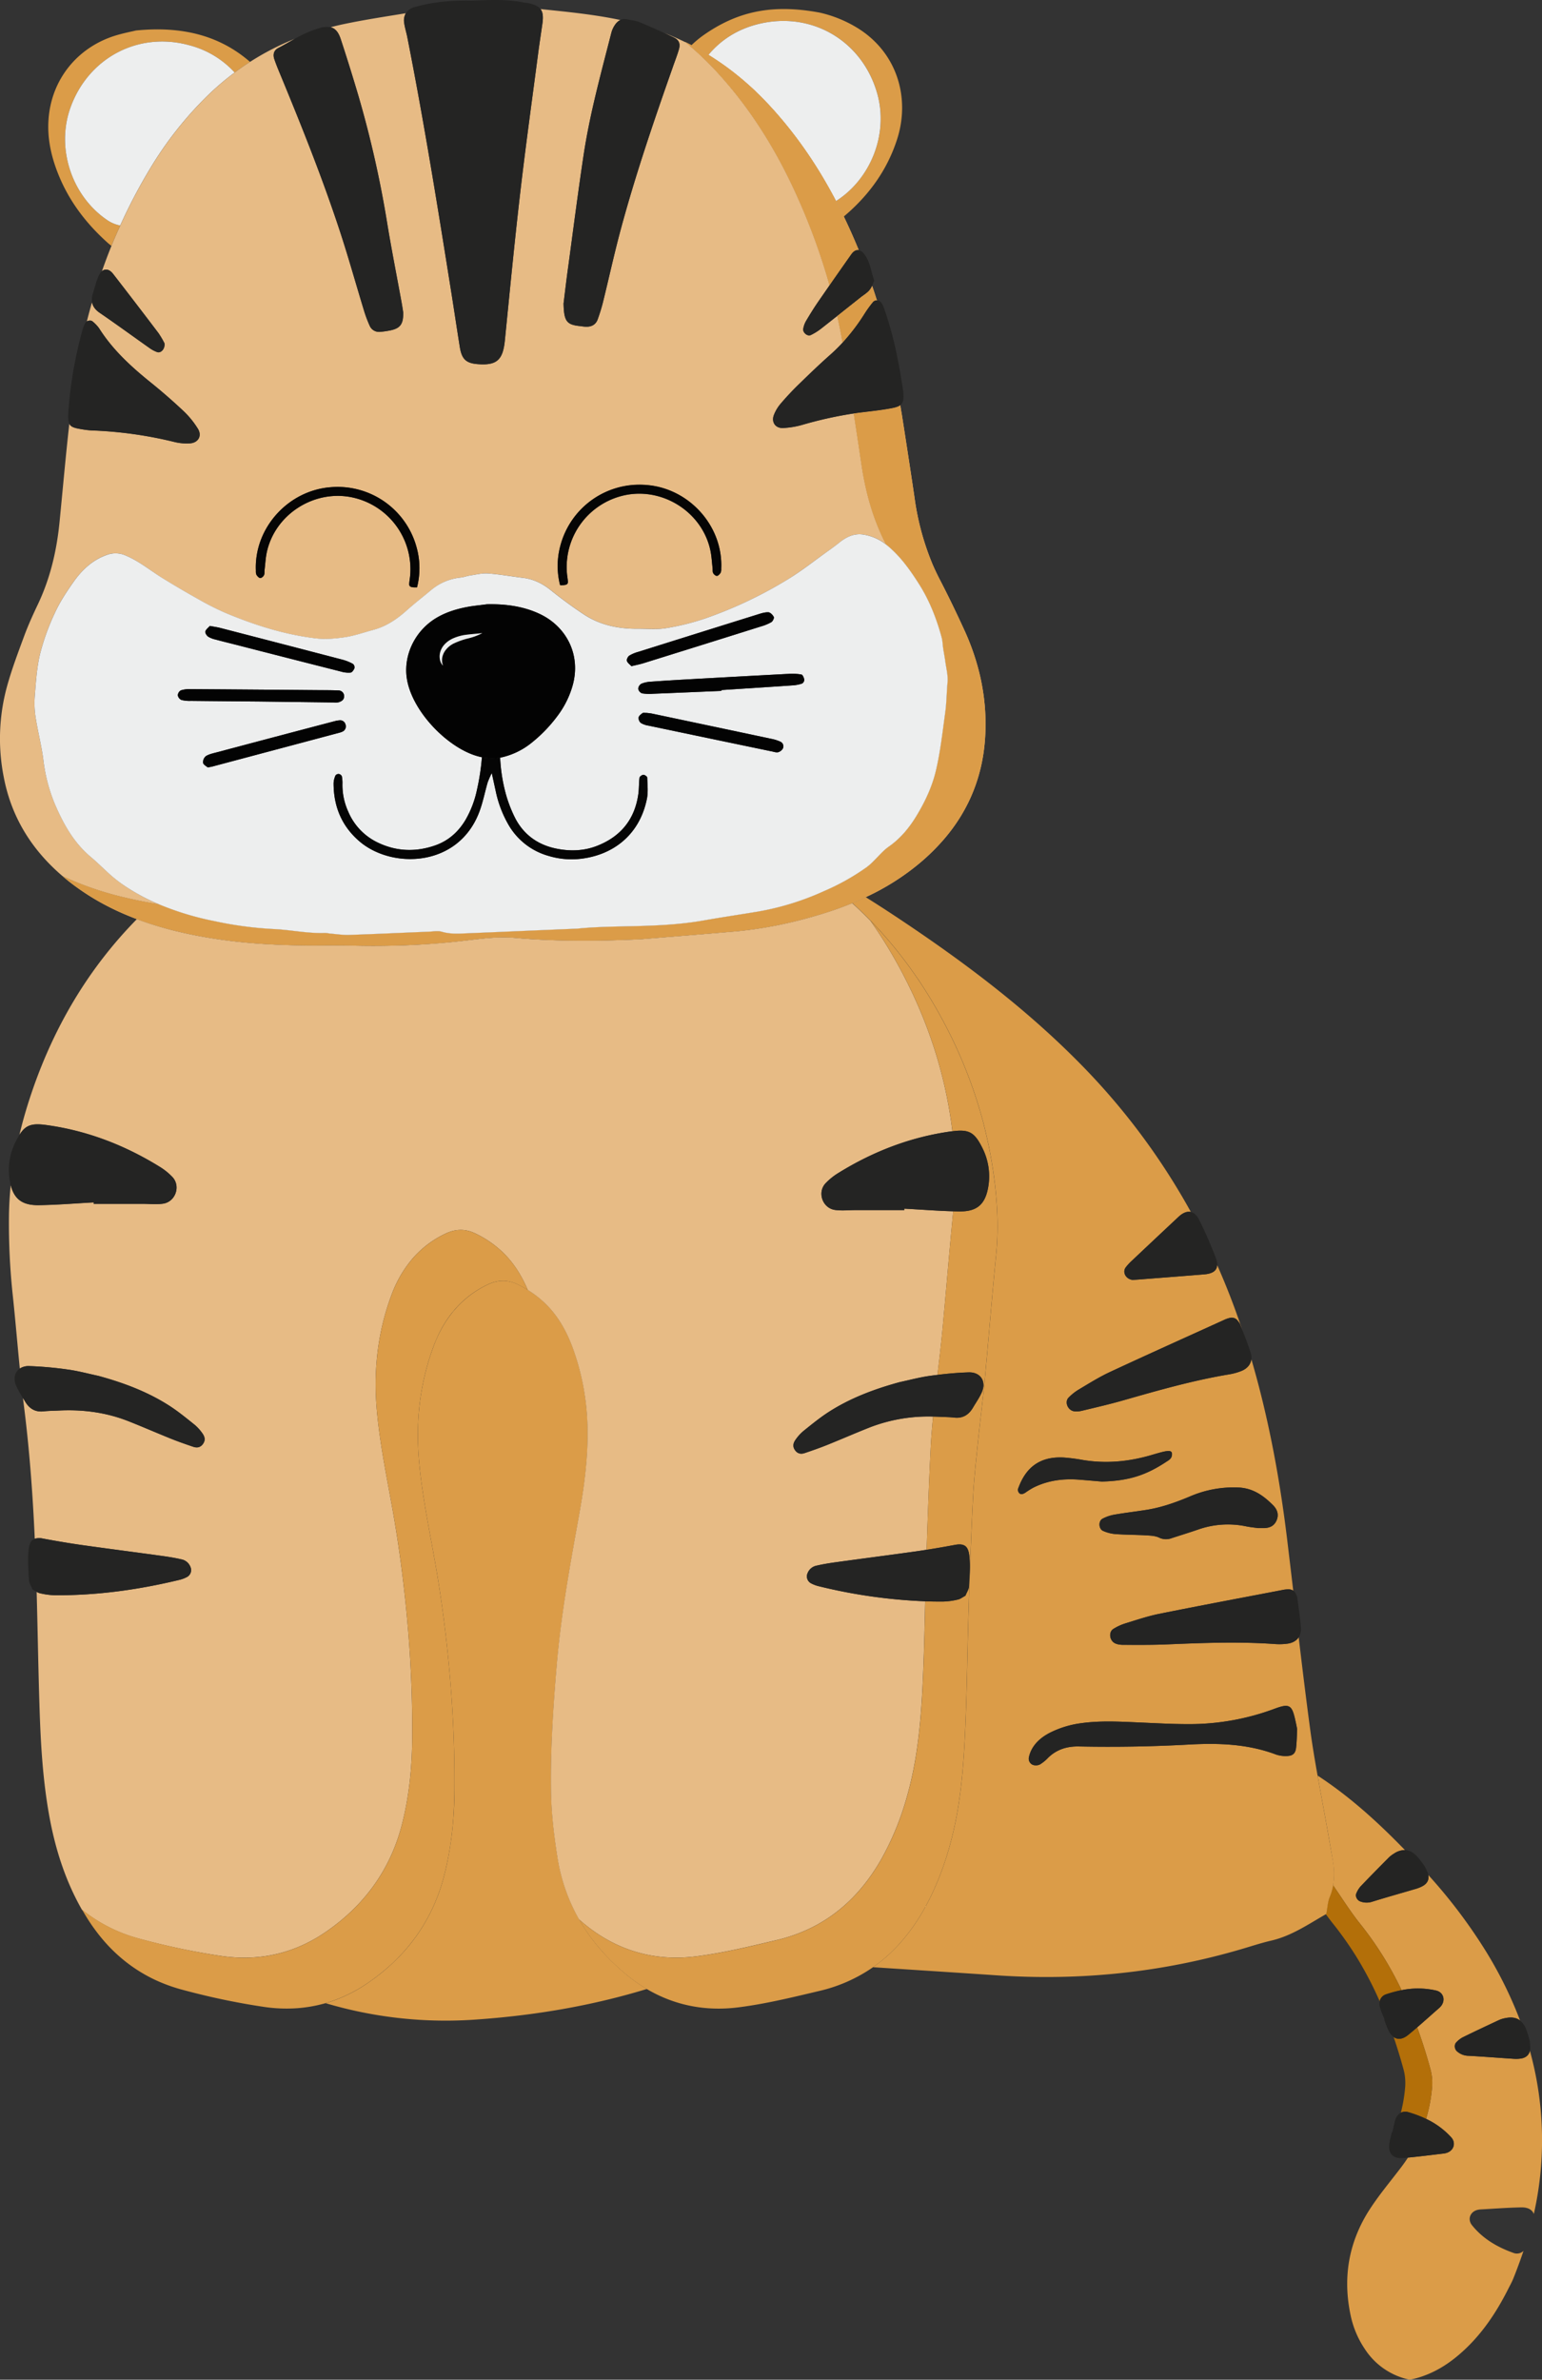 <svg xmlns="http://www.w3.org/2000/svg" width="1080" height="1666.46" viewBox="0 0 1080 1666.46"><rect x="0" y="0" width="1080" height="1666.46" fill="#333333" stroke="none"/><g id="Слой_2" data-name="Слой 2"><g id="Слой_2-2" data-name="Слой 2"><g id="Winter10_505528160"><path d="M940.7 1356.33q1.74 2.4 3.41 4.85Q942.45 1358.74 940.7 1356.33z" fill="#db9c48"/><path d="M983.06 1449.25a34 34 0 0 1 .87 4.34 34 34 0 0 0-.87-4.34q-3.15-11.57-7-22.8h0Q979.92 1437.69 983.06 1449.25z" fill="#db9c48"/><path d="M981.14 1479.49a108 108 0 0 0 2.62-14 108 108 0 0 1-2.62 14z" fill="#db9c48"/><path d="M1065.46 1545.78c-9.5.17-19 .91-28.47 1.43a11.54 11.54.0 0 0-2.26.34c-5 1.29-7.09 6.54-3.8 10.66 7.58 9.5 17.74 15.4 29 19.43a6.65 6.65.0 0 0 7.11-1.4c-.76 2.28-1.55 4.57-2.38 6.85-1.56 4.29-3.14 8.57-4.87 12.79-1 2.46-2.34 4.78-3.53 7.17-7.93 15.72-17.52 30.26-30.46 42.37-8.7 8.15-18.35 14.82-29.71 18.71a61.77 61.77.0 0 1-8.76 2.33h0a49.35 49.35.0 0 1-31.51-21.64 66.27 66.27.0 0 1-9.76-23c-5.87-27-1.42-52.28 13.71-75.33 6.65-10.15 14.55-19.48 21.88-29.19 1.58-2.11 3.08-4.24 4.5-6.41 8.3-.77 16.58-1.87 24.87-2.82a11.37 11.37.0 0 0 2.23-.48c5-1.59 6.68-6.95 3.16-10.87a56 56 0 0 0-17.6-12.93 107.35 107.35.0 0 0 4.19-22.19 36.5 36.5.0 0 0-1.08-12.36c-2.73-10-5.82-19.88-9.35-29.52 5.14-4.41 10.17-9 15.27-13.42a11.66 11.66.0 0 0 1.57-1.65c3.17-4.13 1.55-9.53-3.58-10.74a56.85 56.85.0 0 0-24.18-.24 237.57 237.57.0 0 0-29-46.45c-6.89-8.57-12.72-18-19-27a51.25 51.25.0 0 0-.09-16.44c-.93-6.23-2.08-12.42-3.16-18.63-2.43-13.93-5.1-27.83-7.57-41.76 20.29 13.24 38.38 29.19 55.46 46.35 1.91 1.92 3.81 3.86 5.7 5.8a13.89 13.89.0 0 0-7.62 2.47 20.27 20.27.0 0 0-3.62 2.74c-6.66 6.72-13.32 13.45-19.85 20.3a17.21 17.21.0 0 0-2.91 4.8c-.92 2 .45 4.72 2.55 5.59a12.38 12.38.0 0 0 8.83.19c10.14-3.12 20.36-6 30.53-9a23.62 23.62.0 0 0 4.21-1.7c3.42-1.77 4.91-4.53 4.3-7.86a368.67 368.67.0 0 1 40.35 53.44 286.27 286.27.0 0 1 23.89 48.4c-2.65-2.06-6-2.56-10.37-1.66a19.26 19.26.0 0 0-4.34 1.32c-8.57 4-17.14 8-25.64 12.21a17.45 17.45.0 0 0-4.38 3.5c-1.56 1.58-1.21 4.59.47 6.13a12.41 12.41.0 0 0 8.22 3.22c10.59.57 21.17 1.42 31.75 2.11a23.76 23.76.0 0 0 4.54-.15c3.65-.46 5.93-2.39 6.63-5.46.61 2.23 1.2 4.46 1.75 6.72a234.65 234.65.0 0 1 1 107.54C1073.1 1547.35 1070.14 1545.69 1065.46 1545.78z" fill="#db9c48"/><path d="M966.39 1401.48c-1.81-4.1-3.7-8.15-5.71-12.16 2 4 3.9 8.06 5.71 12.16z" fill="#db9c48"/><path d="M950.34 1370.72q3.72 6.08 7.07 12.32Q954.07 1376.79 950.34 1370.72z" fill="#db9c48"/><path d="M976.09 1426.45c2.86 2.07 6.38 1.67 10.23-1.46 2.11-1.72 4.2-3.48 6.26-5.26 3.53 9.64 6.62 19.49 9.35 29.52a36.5 36.5.0 0 1 1.08 12.36 107.35 107.35.0 0 1-4.19 22.19 82.23 82.23.0 0 0-12.51-4.72 6.88 6.88.0 0 0-5.17.41 108 108 0 0 0 2.62-14c.15-1.27.28-2.55.38-3.84.05-.51.08-1 .1-1.54a38.08 38.08.0 0 0-.31-6.48 34 34 0 0 0-.87-4.34Q979.91 1437.69 976.09 1426.45z" fill="#b36f09"/><path d="M928.82 1340.34c.89-4.62 1-8.51 2.41-11.85a38 38 0 0 0 2.4-8.29c6.31 9 12.14 18.46 19 27a237.57 237.57.0 0 1 29 46.45A84.05 84.05.0 0 0 971 1396.5a6.63 6.63.0 0 0-4.65 5c-1.81-4.1-3.7-8.15-5.71-12.16q-1.59-3.16-3.27-6.28-3.35-6.26-7.07-12.32c-2-3.22-4.08-6.4-6.23-9.54q-1.67-2.45-3.41-4.85c-2.22-3.07-4.5-6.11-6.9-9.1-1.78-2.21-3.49-4.49-5.16-6.79z" fill="#b36f09"/><path d="M257.08 1389c1.69-1.14 3.35-2.32 5-3.51q4.88-3.6 9.33-7.51t8.51-8.13a123.88 123.88.0 0 0 23-33.49 131.13 131.13.0 0 0 8.12-22.72q1.44-5.52 2.54-11.09.75-3.71 1.36-7.43c.41-2.49.78-5 1.11-7.47q.74-5.61 1.22-11.25c.65-7.51 1-15.07 1-22.66q.24-27.42-1.34-54.77-.53-9.12-1.25-18.24c-.29-3.6-.59-7.21-.92-10.81-2.28-25.2-5.52-50.26-9.91-75.2-.26-1.47-.53-3-.79-4.42-.53-3-1.07-5.89-1.61-8.84s-1.09-5.89-1.63-8.84q-1.21-6.61-2.37-13.26l-.75-4.43c-.45-2.76-.89-5.51-1.31-8.28l-.18-1.16c-1.08-7.21-2-14.45-2.66-21.74q-.72-7.79-.85-15.51c0-1.71.0-3.42.0-5.13a176.73 176.73.0 0 1 9.19-55.29q.83-2.46 1.74-4.91c.87-2.34 1.81-4.64 2.85-6.88A80.74 80.74.0 0 1 316 920.19c.76-1 1.54-2 2.36-2.9a69.63 69.63.0 0 1 23.45-17.81c.88-.42 1.75-.78 2.62-1.1a25.21 25.21.0 0 1 3.9-1.07 23.22 23.22.0 0 1 2.59-.33 21 21 0 0 1 3.88.1 24.3 24.3.0 0 1 7.82 2.36c1.15.56 2.29 1.15 3.4 1.76l.46.25c1.08.61 2.16 1.23 3.21 1.87a71 71 0 0 1 12.52 9.73c9.47 9.29 15.46 20.69 19.76 33a171.72 171.72.0 0 1 9.53 51.42c.69 21.44-2.07 42.53-5.86 63.53-6.29 34.81-12.6 69.6-15.64 104.92-2.54 29.61-4.47 59.19-4 88.92.24 15.26 2.06 30.32 4.42 45.39a127.48 127.48.0 0 0 16.74 46.52l.15.24c.48.8 1 1.6 1.48 2.39l.26.4c.47.74.95 1.47 1.43 2.19l.35.52c.47.68.93 1.36 1.41 2l.42.6c.46.64.92 1.28 1.39 1.91l.5.66c.45.61.91 1.21 1.38 1.81.18.24.37.48.56.71.45.58.91 1.15 1.37 1.72l.63.75c.45.55.91 1.1 1.37 1.64l.68.79 1.38 1.57c.24.27.48.54.73.8.46.51.92 1 1.39 1.51l.78.84 1.39 1.44.83.85 1.42 1.41.86.84 1.45 1.38c.29.28.58.56.88.83.5.47 1 .93 1.52 1.39l.87.78c.55.5 1.12 1 1.69 1.48l.75.66c.82.7 1.65 1.4 2.5 2.09a109.23 109.23.0 0 0 14.08 9.88c-38.77 11.84-78.47 18.5-118.87 21.36A294.93 294.93.0 0 1 228 1402.76c1.13-.32 2.26-.65 3.38-1A102.29 102.29.0 0 0 257.08 1389z" fill="#db9c48"/><path d="M930.38 1285.13c-2.43-13.93-5.1-27.83-7.57-41.76-1.94-10.88-3.76-21.77-5.23-32.71-2.86-21.35-5.46-42.73-8-64.12-1.56 2.4-4.24 4-7.76 4.48a41.76 41.76.0 0 1-9.08.26c-25.42-1.8-50.82-.77-76.23.29-9.85.41-19.72.3-29.59.29-3 0-6.08-.52-7.68-2.38-2.51-2.78-2.13-7.12.49-8.74a35.78 35.78.0 0 1 8.2-3.82c8-2.46 15.91-5.16 24.06-6.8 28.62-5.76 57.32-11.13 86-16.63a21 21 0 0 1 4.51-.51 6.15 6.15.0 0 1 3.27.94q-2.1-17.91-4.26-35.81c-5.19-42.81-13-85.07-25.11-126.39-.35 3.73-2.83 6.68-7 8.36a42.07 42.07.0 0 1-8.76 2.39c-25.14 4.21-49.58 11.19-74 18.18-9.47 2.71-19.1 4.92-28.69 7.23-3 .71-6 .92-8-.51-3.1-2.11-3.74-6.42-1.58-8.61a35.56 35.56.0 0 1 7.07-5.64c7.17-4.26 14.26-8.75 21.79-12.26 26.47-12.32 53.11-24.28 79.69-36.36a20.76 20.76.0 0 1 4.26-1.56 5.25 5.25.0 0 1 5.93 2.25 11.35 11.35.0 0 1 1.29 1.87c.53 1.4 1.08 2.8 1.63 4.19-.08-.23-.15-.45-.22-.68q-7.68-22.92-17.3-44.64c-.19 3.92-3.23 6-9.1 6.48-15.47 1.27-30.94 2.45-46.42 3.65-1.5.12-3 .17-3.83.22-4.78-.67-7.11-5.43-4.74-8.7a36.37 36.37.0 0 1 4.64-5q16.13-15.23 32.32-30.39c3.09-2.9 6.06-4.08 8.69-3.48a472.58 472.58.0 0 0-78.17-104.47c-37.66-38.15-80.18-70.14-124.56-99.79q-12.39-8.28-25-16.2-4.37 2.06-8.83 3.91l-.58.23q6.61 6 12.8 12.36l-.09-.13c.48.49.94 1 1.41 1.48s1.09 1.13 1.62 1.7q2.36 2.49 4.63 5c.44.48.86 1 1.29 1.45q1.86 2.09 3.66 4.2l1.42 1.67q2.22 2.63 4.37 5.31c.42.52.83 1 1.24 1.57q1.78 2.25 3.52 4.54l1.14 1.49c1.41 1.87 2.79 3.77 4.16 5.67l1.12 1.6q1.77 2.5 3.5 5l.8 1.17c1.34 2 2.65 4 3.95 6.06l1 1.58q1.8 2.85 3.55 5.75c.13.23.27.45.41.68q1.9 3.2 3.75 6.44l.89 1.57c1.23 2.2 2.45 4.41 3.64 6.64a328 328 0 0 1 26.66 66q1 3.42 1.84 6.86c1.07 4.18 2 8.39 2.94 12.62.17.8.34 1.6.5 2.41q2 9.92 3.41 20 .48 3.47.87 6.93c.13 1.16.26 2.32.38 3.48q.35 3.46.62 6.95t.44 7a209.72 209.72.0 0 1-.69 31.48q-1.11 11.07-2.12 22.16c-1.35 14.77-2.62 29.56-3.93 44.34q-1 11.09-2 22.16c-.18 1.9-.39 3.79-.59 5.69-1.3 12.48-2.9 24.93-4.17 37.42-.66 6.43-1.35 12.87-1.95 19.31s-1.13 12.89-1.45 19.34-.63 12.93-.91 19.39-.54 12.93-.79 19.39q-.74 19.41-1.34 38.8c0 .11.0.21.0.31-.23 7-.41 14.08-.58 21.12q-.25 11-.5 22c-.34 14.46-.73 28.92-1.41 43.36-.48 10.12-1.1 20.24-2.09 30.3q-.49 5-1.12 10.06c-.21 1.67-.43 3.34-.67 5a254.1 254.1.0 0 1-7.21 34.73 209.29 209.29.0 0 1-12.61 33.58q-1.3 2.7-2.7 5.35c-.94 1.77-1.9 3.53-2.9 5.28a136.38 136.38.0 0 1-13.78 19.84 114 114 0 0 1-10 10.54 106.12 106.12.0 0 1-11.44 9.2c28.8 1.89 57.61 3.72 86.4 5.67 58.83 4 116.57-1.94 173.14-18.77 6.44-1.92 12.84-4 19.38-5.52 14.54-3.37 26.47-11.81 38.41-18.54l.18-.1c.89-4.62 1-8.51 2.41-11.85a38 38 0 0 0 2.4-8.29 51.25 51.25.0 0 0-.09-16.44C932.61 1297.53 931.46 1291.34 930.38 1285.13zM820.13 1021a8.65 8.65.0 0 1-2.67 2.29c-14.72 9.85-26.79 13.72-45.67 14.24-4.43-.37-10.14-.87-15.84-1.32-11.22-.89-22.07.48-32.24 5.59a53.23 53.23.0 0 0-5.47 3.44c-1.8 1.2-3.3 1.44-4.3.45a3.28 3.28.0 0 1-.63-3.81c5.12-13.87 14.66-22.11 31.74-21.18a125.37 125.37.0 0 1 13.49 1.75c16.09 2.63 31.86 1.17 47.43-3.35 2.65-.77 5.3-1.57 8-2.26a23.43 23.43.0 0 1 4.07-.71c1.22-.1 2.58.21 2.77 1.6A5.23 5.23.0 0 1 820.13 1021zm-47.5 51.11c-3.2-1.42-3.48-6.9-.44-8.56a27.74 27.74.0 0 1 8.53-2.88c7.49-1.31 15.06-2.15 22.57-3.37 10.58-1.72 20.59-5.31 30.43-9.47a77.24 77.24.0 0 1 33.35-6.15c10.42.36 17.73 5.6 24.5 12.35 2.79 2.78 4.28 6.27 2.65 10.39s-4.85 5.62-9 5.68c-1.14.0-2.28.0-4.21.0-2.25-.33-5.29-.61-8.26-1.22a62.84 62.84.0 0 0-33.75 2.3c-6.11 2.1-12.29 4-18.44 6a11 11 0 0 1-8.74-.4c-2.61-1.23-5.83-1.4-8.8-1.57-7.22-.42-14.47-.39-21.68-.9A26.57 26.57.0 0 1 772.63 1072.06zM908.54 1210.8c-.21 4-.24 8.62-.78 13.24-.46 3.92-2.52 5.63-6.57 5.66a20.64 20.64.0 0 1-7.36-1c-20-7.58-40.78-8.18-61.62-7q-38.24 2.08-76.47 1.3c-8.27-.18-15.56 2-21.62 7.89a27.76 27.76.0 0 1-5.79 4.74 6.59 6.59.0 0 1-5 .24 4.68 4.68.0 0 1-2.68-5.38 20.91 20.91.0 0 1 2.29-6c3-5.16 7.55-8.63 12.74-11.26a68.27 68.27.0 0 1 21.55-6.51c13.25-1.85 26.51-1.13 39.79-.55 12.2.52 24.4 1.24 36.6 1.19a170.36 170.36.0 0 0 59-10.73c10.49-3.91 12.26-2.77 14.64 8.2C907.69 1206.54 908 1208.3 908.54 1210.8z" fill="#db9c48"/><path d="M84.49 1370.94a106.61 106.61.0 0 0 27 16.89A106.61 106.61.0 0 1 84.49 1370.94z" fill="#e7bb85"/><path d="M609.17 1379.06a109.33 109.33.0 0 1-35.46 15.13l-7.08 1.68 7.08-1.68A109.33 109.33.0 0 0 609.17 1379.06z" fill="#e7bb85"/><path d="M208.4 1406.31c3.15-.25 6.26-.63 9.35-1.17C214.66 1405.68 211.55 1406.06 208.4 1406.31z" fill="#e7bb85"/><path d="M80.55 1367.39q-3.87-3.65-7.42-7.7Q76.69 1363.74 80.55 1367.39z" fill="#e7bb85"/><path d="M131.59 653.94q6.32 1.35 12.64 2.44 9.5 1.64 19 2.75 3.18.38 6.36.69c4.25.43 8.51.78 12.77 1.08 14.91 1 29.89 1.34 44.91 1.19 3.24.0 6.47-.05 9.71.0s6.47.05 9.7.12q14.79.36 29.55.0 9.84-.24 19.66-.84t19.63-1.56c3.27-.33 6.54-.68 9.81-1.07l2.19-.26 4.4-.52c2.19-.26 4.39-.51 6.59-.73 1.47-.15 2.93-.28 4.4-.39 2.94-.23 5.88-.38 8.83-.41s5.9.07 8.86.33c11 1 22 1.54 32.94 1.8 14.64.35 29.29.16 43.95-.36 3.67-.13 7.33-.28 11-.45 22-1.81 44-3.54 66-5.45 3-.26 5.92-.58 8.86-.94 7-.84 13.87-2 20.73-3.33q9.23-1.85 18.35-4.26c4.52-1.19 9-2.46 13.5-3.84 2.93-.9 5.83-1.85 8.72-2.85 2.48-.86 5-1.77 7.4-2.71 1.61-.62 3.22-1.25 4.82-1.91q6.61 6 12.8 12.36a328.08 328.08.0 0 1 21.42 34.86c18.09 33.89 30.17 69.82 35.35 107.88q.31 2.34.6 4.68h-.41c-28.49 3.89-54.73 14-79.11 29a44.71 44.71.0 0 0-9.37 7.49c-5.91 6.43-2 17.37 6.71 18.59 4.75.66 9.68.1 14.53.1h34v-1c11.42.6 22.83 1.52 34.24 1.83-2.73 27.9-5 55.85-7.61 83.76-1 10.29-2.23 20.55-3.41 30.82-1.78.22-3.57.44-5.34.69-7.12 1-14.12 2.9-21.17 4.4-17.67 4.83-34.7 11.19-50.12 21.18-6 3.9-11.6 8.5-17.21 13a30.44 30.44.0 0 0-5.36 5.85c-1.62 2.18-2.53 4.61-.76 7.34s4.19 3.22 6.92 2.3c5.39-1.8 10.76-3.69 16-5.8 9.85-4 19.57-8.22 29.44-12.13A113.65 113.65.0 0 1 653.53 992c-.7 7.24-1.32 14.49-1.68 21.75-1.2 23.82-2.06 47.66-2.84 71.5-2.56.4-5.11.79-7.66 1.15-18.74 2.65-37.45 5-56.19 7.62-4.34.6-8.72 1.29-13.09 2.32a8.53 8.53.0 0 0-6.42 5.23 5.49 5.49.0 0 0 2.59 7.27 22.69 22.69.0 0 0 5.49 2A371 371 0 0 0 648 1121.35c-.43 18.91-.83 37.82-1.72 56.71-1.27 27-3.58 53.93-11.08 80.09A197.44 197.44.0 0 1 617 1302.36c-16.54 28.8-40.25 48.46-72.86 56.18-18.86 4.46-37.81 9.12-57 11.5-28.81 3.58-55.26-4.16-77.81-22.7q-1.94-1.6-3.82-3.25c.51.9 1 1.79 1.57 2.67a127.48 127.48.0 0 1-16.74-46.52c-2.36-15.07-4.18-30.13-4.42-45.39-.46-29.73 1.47-59.31 4-88.92 3-35.32 9.35-70.11 15.64-104.92 3.79-21 6.55-42.09 5.86-63.53a171.72 171.72.0 0 0-9.53-51.42c-4.3-12.32-10.29-23.72-19.76-33a71 71 0 0 0-12.52-9.73h0c-4.05-9.59-9.42-18.44-17-25.92A73.52 73.52.0 0 0 333 863.79c-7-3.41-13.78-3.29-20.81.0a69.87 69.87.0 0 0-23.46 17.8 83.83 83.83.0 0 0-14.68 25.62c-9.72 26.16-12.6 53.14-10.08 80.85 2.18 23.92 7.15 47.38 11.31 71 5 28.5 8.54 57.16 10.83 86q2.89 36.48 2.59 73c-.19 20.23-2.19 40.25-7.27 59.9-8.29 32-26.9 57-53.92 75.36-21.86 14.84-46.48 20.31-72.89 16.35a499.71 499.71.0 0 1-56.89-12 108.78 108.78.0 0 1-40.35-20.34c-11.86-20.79-18.92-43.34-23.09-66.91-4.38-24.79-5.82-49.87-6.62-75-.86-26.9-1.27-53.82-2-80.72a8.83 8.83.0 0 0 2.36 1 51.25 51.25.0 0 0 10.38 1.42c30.3.16 59-4 86.85-10.67a22.5 22.5.0 0 0 5.5-2 5.49 5.49.0 0 0 2.58-7.27 8.5 8.5.0 0 0-6.42-5.22c-4.37-1-8.75-1.72-13.09-2.32-18.74-2.58-37.45-5-56.19-7.63-9.15-1.29-18.34-2.87-27.53-4.57a11.17 11.17.0 0 0-5.76.11c-1.4-31-3.67-62-7.58-92.94q-.35-2.79-.67-5.58c.48.76.95 1.53 1.4 2.31 2.94 5 7.09 7.68 13.16 7 3.38-.39 6.8-.37 10.21-.55C57.75 986.89 74.2 989 90 995.23c9.86 3.9 19.59 8.17 29.44 12.12 5.27 2.12 10.63 4 16 5.81 2.73.92 5.17.37 6.92-2.31s.86-5.15-.75-7.33a31.1 31.1.0 0 0-5.36-5.85c-5.62-4.49-11.2-9.08-17.21-13-15.43-10-32.46-16.36-50.13-21.19-7-1.5-14-3.41-21.16-4.4a257.75 257.75.0 0 0-27.16-2.45 11.29 11.29.0 0 0-6.72 1.72c-1.68-17-3.09-34-4.9-51a473.64 473.64.0 0 1-2.7-55.85c.09-7.24.52-14.42 1.25-21.54 2.49 9.69 8.13 14.06 19.31 13.94 12.93-.15 25.86-1.25 38.79-1.93v1h34c4.84.0 9.77.57 14.52-.1 8.71-1.22 12.62-12.15 6.71-18.59a44.46 44.46.0 0 0-9.37-7.49c-24.37-15-50.61-25.11-79.1-29-10-1.37-14.4-.07-18.78 6.91 2.53-10.6 5.63-21.09 9.22-31.48C38.45 718 62.34 677.75 95.86 643.65a241.76 241.76.0 0 0 29.44 8.87Q128.44 653.27 131.59 653.94z" fill="#e7bb85"/><path d="M57.45 1337.44q1.29 2.25 2.65 4.48Q58.74 1339.69 57.45 1337.44z" fill="#e7bb85"/><path d="M612.63 647.82c-.53-.57-1.07-1.13-1.62-1.7C611.56 646.69 612.1 647.25 612.63 647.82z" fill="#e7bb85"/><path d="M618.55 654.29c-.43-.48-.85-1-1.29-1.45C617.7 653.32 618.12 653.81 618.55 654.29z" fill="#e7bb85"/><path d="M366.43 901.45l-.46-.25z" fill="#e7bb85"/><path d="M623.63 660.16l-1.42-1.67z" fill="#e7bb85"/><path d="M692.61 803.13c-.16-.81-.33-1.61-.5-2.41C692.28 801.52 692.45 802.32 692.61 803.13z" fill="#e7bb85"/><path d="M317.23 1276.4q-.48 5.64-1.22 11.25Q316.75 1282 317.23 1276.4z" fill="#e7bb85"/><path d="M279.89 1369.85q-4 4.23-8.51 8.13Q275.85 1374.08 279.89 1369.85z" fill="#e7bb85"/><path d="M350.87 897a23.22 23.22.0 0 0-2.59.33A23.22 23.22.0 0 1 350.87 897z" fill="#e7bb85"/><path d="M657 708.64l-.89-1.57z" fill="#e7bb85"/><path d="M348.28 897.31a25.21 25.21.0 0 0-3.9 1.07A25.21 25.21.0 0 1 348.28 897.31z" fill="#e7bb85"/><path d="M271.38 1378q-4.45 3.91-9.33 7.51Q266.93 1381.89 271.38 1378z" fill="#e7bb85"/><path d="M296.21 1045.49l.18 1.16z" fill="#e7bb85"/><path d="M677.28 1170.35q.26-11 .5-22-.25 11.02-.5 22z" fill="#e7bb85"/><path d="M684.81 1010.73c1.27-12.49 2.87-24.94 4.17-37.42C687.68 985.79 686.08 998.24 684.81 1010.73z" fill="#e7bb85"/><path d="M697.89 840.52q-.27-3.48-.62-6.95Q697.62 837 697.89 840.52z" fill="#e7bb85"/><path d="M691.59 945.46c1.31-14.78 2.58-29.57 3.93-44.34C694.17 915.89 692.9 930.68 691.59 945.46z" fill="#e7bb85"/><path d="M672.66 1254.07q.63-5 1.12-10.06Q673.29 1249 672.66 1254.07z" fill="#e7bb85"/><path d="M633.9 673.07l-1.14-1.49z" fill="#e7bb85"/><path d="M643.48 686.56l-.8-1.17z" fill="#e7bb85"/><path d="M648.43 694.2l-1-1.58z" fill="#e7bb85"/><path d="M652.39 700.63c-.14-.23-.28-.45-.41-.68C652.11 700.18 652.25 700.4 652.39 700.63z" fill="#e7bb85"/><path d="M629.24 667c-.41-.52-.82-1-1.24-1.57C628.42 666 628.83 666.52 629.24 667z" fill="#e7bb85"/><path d="M639.18 680.34l-1.12-1.6z" fill="#e7bb85"/><path d="M316 1287.65c-.33 2.5-.7 5-1.11 7.47C315.31 1292.63 315.68 1290.15 316 1287.65z" fill="#e7bb85"/><path d="M436.42 1380.9c.82.7 1.65 1.4 2.5 2.09C438.07 1382.3 437.24 1381.6 436.42 1380.9z" fill="#e7bb85"/><path d="M427 1372.13l1.42 1.41z" fill="#e7bb85"/><path d="M434 1378.76c.55.5 1.12 1 1.69 1.48C435.1 1379.75 434.53 1379.26 434 1378.76z" fill="#e7bb85"/><path d="M431.59 1376.59c.5.47 1 .93 1.52 1.39C432.6 1377.52 432.09 1377.06 431.59 1376.59z" fill="#e7bb85"/><path d="M679.71 1088.16q-.74 19.41-1.34 38.8c0 .11.0.21.0.31.0-.1.0-.2.0-.31Q679 1107.57 679.71 1088.16z" fill="#e7bb85"/><path d="M429.26 1374.38l1.45 1.38z" fill="#e7bb85"/><path d="M698.33 847.48a209.72 209.72.0 0 1-.69 31.48q-1.11 11.07-2.12 22.16 1-11.08 2.12-22.16A209.72 209.72.0 0 0 698.33 847.48z" fill="#e7bb85"/><path d="M316.93 1199q-.53-9.12-1.25-18.24c-.29-3.6-.59-7.21-.92-10.81.33 3.6.63 7.21.92 10.81Q316.4 1189.85 316.93 1199z" fill="#e7bb85"/><path d="M231.38 1401.74c-1.12.37-2.25.7-3.38 1-1.87.54-3.76 1-5.66 1.47Q226.91 1403.21 231.38 1401.74z" fill="#e7bb85"/><path d="M649.47 1332.74c-.94 1.77-1.9 3.53-2.9 5.28a136.38 136.38.0 0 1-13.78 19.84A136.38 136.38.0 0 0 646.57 1338C647.57 1336.27 648.53 1334.51 649.47 1332.74z" fill="#e7bb85"/><path d="M622.75 1368.4a106.12 106.12.0 0 1-11.44 9.2c-.71.5-1.42 1-2.14 1.46A107.25 107.25.0 0 0 622.75 1368.4z" fill="#e7bb85"/><path d="M677.28 1170.35c-.34 14.46-.73 28.92-1.41 43.36-.48 10.12-1.1 20.24-2.09 30.3 1-10.06 1.61-20.18 2.09-30.3C676.55 1199.27 676.94 1184.81 677.28 1170.35z" fill="#e7bb85"/><path d="M410.77 1352.5c.47.68.93 1.36 1.41 2C411.7 1353.86 411.24 1353.18 410.77 1352.5z" fill="#e7bb85"/><path d="M412.6 1355.13c.46.64.92 1.28 1.39 1.91C413.52 1356.41 413.06 1355.77 412.6 1355.13z" fill="#e7bb85"/><path d="M409 1349.79c.47.74.95 1.47 1.43 2.19C409.94 1351.26 409.46 1350.53 409 1349.79z" fill="#e7bb85"/><path d="M414.49 1357.7c.45.61.91 1.21 1.38 1.81C415.4 1358.91 414.94 1358.31 414.49 1357.7z" fill="#e7bb85"/><path d="M424.76 1369.84l1.39 1.44z" fill="#e7bb85"/><path d="M318.31 917.29c-.82 1-1.6 1.92-2.36 2.9.76-1 1.54-2 2.36-2.9a69.63 69.63.0 0 1 23.45-17.81c.88-.42 1.75-.78 2.62-1.1-.87.32-1.74.68-2.62 1.1A69.63 69.63.0 0 0 318.31 917.29z" fill="#e7bb85"/><path d="M407.25 1347c.48.8 1 1.6 1.48 2.39C408.23 1348.6 407.73 1347.8 407.25 1347z" fill="#e7bb85"/><path d="M420.48 1365.12l1.38 1.57z" fill="#e7bb85"/><path d="M416.43 1360.22c.45.58.91 1.15 1.37 1.72C417.34 1361.37 416.88 1360.8 416.43 1360.22z" fill="#e7bb85"/><path d="M418.43 1362.69c.45.55.91 1.1 1.37 1.64C419.34 1363.79 418.88 1363.24 418.43 1362.69z" fill="#e7bb85"/><path d="M422.59 1367.49c.45.51.92 1 1.39 1.51C423.51 1368.5 423.05 1368 422.59 1367.49z" fill="#e7bb85"/><path d="M132.51 31.66c-35.75-9.79-70.76 9-83.22 43.84-10.14 28.39 1 61.84 25.93 78.68a24 24 0 0 0 9 3.73Q81 165 78.06 172.17c-.85-.62-1.73-1.33-2.64-2.14C60.52 156.7 48.57 141.14 41 122.44 35.94 110 33 97 34 83.52 36 55.36 54.6 32.6 81.83 24.61c5.09-1.49 10.32-2.51 13.44-3.26 31.34-3.1 58 3 79.86 22q-5.5 3.52-10.78 7.47A65.37 65.37.0 0 0 132.51 31.66z" fill="#db9c48"/><path d="M49.29 75.5c12.46-34.89 47.47-53.63 83.22-43.84a65.37 65.37.0 0 1 31.84 19.12 190.54 190.54.0 0 0-18.92 16.14 254.76 254.76.0 0 0-40.23 51 376 376 0 0 0-21 40 24 24 0 0 1-9-3.73C50.26 137.34 39.15 103.89 49.29 75.5z" fill="#edeeee"/><path d="M614.64 66.36c-9.61-35.78-43-57.29-79.42-50.42-16.15 3-29.18 10.72-39 22.54l-.12-.07-.11-.07q-5.75-3.54-11.74-6.65a71.7 71.7.0 0 1 9-7.42c23.08-16 47.16-21.77 81.07-15.39a87.52 87.52.0 0 1 26.54 10.9c28 17.51 36.57 49.36 27.51 77.6-7 21.87-20 39.64-37.43 54.29q-2.64-5.47-5.46-10.85C609.73 125.31 622.14 94.31 614.64 66.36z" fill="#db9c48"/><path d="M535.22 15.94C571.65 9.07 605 30.58 614.64 66.36c7.5 28-4.91 59-29.12 74.46-.39-.76-.78-1.52-1.18-2.28q-4.62-8.68-9.7-17.07-3.39-5.58-7-11A297.17 297.17.0 0 0 548 84.2q-2.13-2.53-4.3-5c-1.46-1.66-2.93-3.3-4.43-4.92q-1.51-1.65-3.06-3.24l-.94-1q-1.09-1.12-2.19-2.22L532 66.76l-2.2-2.14-1-1c-.89-.84-1.79-1.68-2.69-2.5l-.51-.47c-1.12-1-2.25-2-3.39-3l-.2-.18c-1-.91-2.1-1.8-3.17-2.69l-.69-.57c-.93-.77-1.87-1.53-2.81-2.28l-.7-.56c-1-.81-2.07-1.61-3.12-2.41l-.33-.26q-5.48-4.12-11.19-7.83l-.24-.16c-1.19-.76-2.38-1.52-3.58-2.26C506 26.66 519.07 19 535.22 15.94z" fill="#edeeee"/><path d="M661.66 587c1.72-2 3.37-4.1 4.94-6.19C665 582.93 663.38 585 661.66 587z" fill="#e7bb85"/><path d="M676.9 564.47c1.18-2.26 2.29-4.57 3.31-6.9C679.19 559.9 678.08 562.21 676.9 564.47z" fill="#e7bb85"/><path d="M630.55 283.73c.32 2 .64 4 1 6-.31-2-.63-4-1-6z" fill="#e7bb85"/><path d="M668.89 577.66q2.24-3.2 4.24-6.49Q671.12 574.47 668.89 577.66z" fill="#e7bb85"/><path d="M637.6 329.21q-3-19.74-6.1-39.47Q634.61 309.46 637.6 329.21z" fill="#e7bb85"/><path d="M47 616.2c1 .78 1.93 1.54 2.91 2.3C48.94 617.74 48 617 47 616.2z" fill="#e7bb85"/><path d="M76.43 635.15q4.6 2.34 9.35 4.41Q81 637.49 76.43 635.15z" fill="#e7bb85"/><path d="M85.78 639.56q4.73 2.07 9.58 3.91Q90.51 641.63 85.78 639.56z" fill="#e7bb85"/><path d="M610.82 2e2q1.68 4.92 3.26 9.88-1.58-5-3.26-9.88z" fill="#e7bb85"/><path d="M43.86 613.58c.91.78 1.83 1.54 2.75 2.3C45.68 615.12 44.77 614.36 43.86 613.58z" fill="#e7bb85"/><path d="M613.93 624.49c-2.51 1.32-5.06 2.57-7.63 3.78q-4.37 2.06-8.83 3.91Q605.89 628.7 613.93 624.49z" fill="#e7bb85"/><path d="M163.27 659.13q-9.56-1.12-19-2.75Q153.73 658 163.27 659.13z" fill="#e7bb85"/><path d="M182.4 660.9c-4.26-.3-8.52-.65-12.77-1.08C173.88 660.25 178.14 660.6 182.4 660.9z" fill="#e7bb85"/><path d="M246.72 662.17c-3.23-.07-6.47-.11-9.7-.12C240.25 662.06 243.49 662.1 246.72 662.17z" fill="#e7bb85"/><path d="M144.23 656.38q-6.33-1.1-12.64-2.44Q137.91 655.29 144.23 656.38z" fill="#e7bb85"/><path d="M343 656.79c-1.47.11-2.93.24-4.4.39C340 657 341.48 656.9 343 656.79z" fill="#e7bb85"/><path d="M338.55 657.18c-2.2.22-4.4.47-6.59.73C334.15 657.65 336.35 657.4 338.55 657.18z" fill="#e7bb85"/><path d="M295.93 661.32q-9.82.6-19.66.84Q286.11 661.92 295.93 661.32z" fill="#e7bb85"/><path d="M125.3 652.52q3.14.75 6.29 1.42-3.15-.68-6.29-1.42a241.76 241.76.0 0 1-29.44-8.87l-.5-.18A243.71 243.71.0 0 0 125.3 652.52z" fill="#e7bb85"/><path d="M315.56 659.76q-9.8 1-19.63 1.56Q305.76 660.72 315.56 659.76z" fill="#e7bb85"/><path d="M332 657.91l-4.4.52z" fill="#e7bb85"/><path d="M592.07 634.32c-2.45.94-4.92 1.85-7.4 2.71C587.15 636.17 589.62 635.26 592.07 634.32z" fill="#e7bb85"/><path d="M544.1 648c-6.86 1.36-13.77 2.49-20.73 3.33C530.33 650.47 537.24 649.34 544.1 648z" fill="#e7bb85"/><path d="M562.45 643.72c4.52-1.19 9-2.46 13.5-3.84 2.93-.9 5.83-1.85 8.72-2.85-2.89 1-5.79 2-8.72 2.85C571.47 641.26 567 642.53 562.45 643.72z" fill="#e7bb85"/><path d="M496 38.34q-5.75-3.54-11.74-6.65a187.18 187.18.0 0 0-19.07-8.61c2.22 1 4.42 2.05 6.62 3.1 3.85 1.85 4.84 4.44 3.66 8.5-1.27 4.37-3 8.63-4.46 12.94-13.14 37.3-25.91 74.74-36.22 112.94-4.55 16.88-8.26 34-12.46 51-1 4.05-2.28 8.05-3.68 12-1.29 3.64-4.16 5.31-8 5.24-1.51.0-3-.29-4.54-.45-9.12-1-11.12-3.18-11.4-15.79.84-6.67 2-16.87 3.43-27 3.47-25.63 6.75-51.28 10.6-76.85 4.36-29 12.18-57.26 19.42-85.63a17.34 17.34.0 0 1 2.88-6.09A9.66 9.66.0 0 1 434.5 14l-.35-.07c-18.37-3.86-37-5.65-55.59-7.58 1.71 2.2 2 5.33 1.35 10-1 7.15-2.13 14.29-3.06 21.45-4.23 32.43-8.75 64.83-12.51 97.31-4 34.37-7.29 68.83-10.74 103.26C352.23 252.06 348 256 334.74 255c-8.2-.61-11.28-3.35-12.67-11.85-2-12.39-3.82-24.82-5.79-37.21-9.57-60.1-19.21-120.19-31-179.89-.67-3.36-1.73-6.65-2.2-10a10.1 10.1.0 0 1 1.17-6.78c-14.38 2.35-28.79 4.54-43 7.51-3.31.69-6.57 1.47-9.8 2.31 3.36.74 5.58 3.32 7.21 8.24 4.29 13 8.34 26.08 12.24 39.2a744.67 744.67.0 0 1 20.56 91.22c3 18 6.54 35.93 9.82 53.89.48 2.62.86 5.25 1.14 7 .25 8.73-2.21 11.62-10.34 13a56.73 56.73.0 0 1-5.65.75 7.1 7.1.0 0 1-7.44-4.24 87.53 87.53.0 0 1-4-10.66c-5.67-18.55-10.85-37.25-16.91-55.67-12-36.51-26.24-72.19-40.91-107.7-1.74-4.22-3.54-8.42-5-12.74C191 38 191.87 35.18 195 33.56c3.88-2 7.68-4.27 11.52-6.4a186.25 186.25.0 0 0-31.36 16.15q-5.5 3.52-10.78 7.47a190.54 190.54.0 0 0-18.92 16.14 254.76 254.76.0 0 0-40.23 51 376 376 0 0 0-21 40Q81 165 78.06 172.17q-3.56 8.81-6.67 17.75c2.33-2 5.33-1.35 7.78 1.82q16 20.63 31.75 41.42a58.9 58.9.0 0 1 4.3 7.31c.41 4.2-2.78 7-5.15 6.09a21.63 21.63.0 0 1-5-2.59c-11.75-8.28-23.35-16.77-35.21-24.89-3.16-2.16-4.91-4.61-5.39-7.49q-1.93 6.71-3.65 13.48c1.23-.68 3-.82 3.9.0a24.54 24.54.0 0 1 4.68 4.88c9.48 15 22.3 26.76 36 37.81 8 6.45 15.73 13.18 23.19 20.21a61.55 61.55.0 0 1 10 12.32c3.13 5.06.15 10-5.93 10.24a35.61 35.61.0 0 1-10.14-.9 285.9 285.9.0 0 0-58.57-8.18 59.78 59.78.0 0 1-6.78-.84c-5.08-.8-7.53-1.58-8.63-3.82C46 319.48 44 342.27 41.76 365c-1.95 20.23-6.46 39.74-15.22 58.19-3.43 7.22-6.76 14.51-9.53 22C12.65 457 8.21 468.73 4.88 480.79a138.42 138.42.0 0 0-2.26 63.35C8 572.49 22.44 595.3 43.86 613.58a224.21 224.21.0 0 0 44.21 15.09c7.68 1.82 15.4 3.32 23.14 4.55a142.93 142.93.0 0 1-22.38-11.93 94.75 94.75.0 0 1-10-7.4c-5.19-4.47-10-9.42-15.21-13.81-11.72-9.81-18.93-22.67-24.86-36.34A115.35 115.35.0 0 1 30.35 532c-1.23-9.71-3.74-19.26-5.28-28.94a63.27 63.27.0 0 1-.77-14.79c.82-10.16 1.4-20.48 3.75-30.34a157.91 157.91.0 0 1 10.42-28.85c3.43-7.52 8.08-14.58 12.86-21.38 6-8.48 13.29-15.52 23.44-19.12A17.28 17.28.0 0 1 88 389c9.57 4 17.42 10.7 26.11 16.07q12.08 7.47 24.49 14.39a193.72 193.72.0 0 0 19.28 9.78c20.35 8.52 41.3 15.2 63.27 17.84 6.7.81 13.72.21 20.44-.8s13.18-3.34 19.76-5.09c9-2.41 16.49-7.42 23.39-13.58 5.64-5 11.65-9.66 17.44-14.54a38.12 38.12.0 0 1 20.67-8.66c2.24-.26 4.4-1.12 6.63-1.45 4.11-.61 8.3-1.7 12.37-1.4 8.26.62 16.46 2.09 24.69 3.11 7.39.92 13.61 4.07 19.42 8.73 7.37 5.92 15 11.54 22.89 16.77 11.41 7.58 24.37 10.24 37.88 10.15 6.71-.05 13.33.7 20.19-.49a171.49 171.49.0 0 0 27.45-6.89 299 299 0 0 0 57.54-27.3c9.35-5.74 18-12.62 27-19 3.08-2.19 6.15-4.4 9.09-6.77 4.92-3.94 10.29-6.57 16.74-5.54a34.63 34.63.0 0 1 15.91 7c-9.17-17.71-14.38-36.54-17.28-56.18q-2.62-17.81-5.38-35.6a279.58 279.58.0 0 0-36.11 8 59.08 59.08.0 0 1-13.4 2.2c-5.42.24-8.37-4.15-6.38-9.22a27.76 27.76.0 0 1 4.64-7.75c3.93-4.61 8.09-9.07 12.43-13.3 7.35-7.16 14.73-14.29 22.41-21.07a118.09 118.09.0 0 0 8.59-8.44q-1.65-9.42-3.74-18.71-5.5 4.35-11 8.67a39.94 39.94.0 0 1-7.59 4.76c-2.31 1.07-5.66-1.83-5.21-4.35a16.16 16.16.0 0 1 1.81-5.27c2.68-4.56 5.46-9.07 8.45-13.43q4.07-5.89 8.17-11.78a447.58 447.58.0 0 0-22.34-61.51c-14.37-32.17-32.59-61.92-56.57-87.93a215.21 215.21.0 0 0-22.22-21Q488.16 33.52 496 38.34zm-203.92 373c-4.3.17-5.57-.44-5.47-2.43s.48-3.73.65-5.6A51.45 51.45.0 0 0 245.09 348c-26.2-4.63-52.71 12.74-58.28 38.95-.84 4-1 8.1-1.51 12.15-.15 1.24.11 2.65-.41 3.69s-1.79 2.06-2.67 2-2-1.28-2.59-2.24a6 6 0 0 1-.41-2.75c-1.41-29.88 22.54-56.37 52.43-58.62a57.29 57.29.0 0 1 60.26 42.62A54.1 54.1.0 0 1 292.08 411.29zm213.05-13a6 6 0 0 1-.4 2.76c-.61 1-1.67 2.18-2.6 2.23s-2.19-1.07-2.66-2-.26-2.45-.41-3.69c-.47-4.05-.67-8.17-1.51-12.14-5.57-26.21-32.08-43.58-58.28-39a51.44 51.44.0 0 0-42.17 55.3c.16 1.87.55 3.72.65 5.6s-1.18 2.6-5.47 2.43a54.14 54.14.0 0 1 .17-27.53 57.28 57.28.0 0 1 60.26-42.61C482.6 341.88 506.54 368.38 505.13 398.25z" fill="#e7bb85"/><path d="M518.89 54.81c1.07.89 2.12 1.78 3.17 2.69C521 56.59 520 55.7 518.89 54.81z" fill="#e7bb85"/><path d="M574.64 121.47q5.08 8.39 9.7 17.07Q579.72 129.86 574.64 121.47z" fill="#e7bb85"/><path d="M543.73 79.19c-1.46-1.66-2.93-3.3-4.43-4.92q-1.51-1.65-3.06-3.24 1.54 1.59 3.06 3.24C540.8 75.89 542.27 77.53 543.73 79.19z" fill="#e7bb85"/><path d="M535.3 70.05q-1.09-1.12-2.19-2.22Q534.21 68.93 535.3 70.05z" fill="#e7bb85"/><path d="M511.57 49c1.05.8 2.09 1.6 3.12 2.41C513.66 50.59 512.62 49.78 511.57 49z" fill="#e7bb85"/><path d="M500.05 40.9q5.71 3.7 11.19 7.83Q505.77 44.61 500.05 40.9z" fill="#e7bb85"/><path d="M548 84.2a297.17 297.17.0 0 1 19.6 26.24A297.17 297.17.0 0 0 548 84.2z" fill="#e7bb85"/><path d="M522.26 57.68c1.14 1 2.27 2 3.39 3C524.53 59.67 523.4 58.67 522.26 57.68z" fill="#e7bb85"/><path d="M529.84 64.62l2.2 2.14z" fill="#e7bb85"/><path d="M499.81 40.74q-1.85-1.18-3.7-2.33l.12.07C497.43 39.22 498.62 40 499.81 40.74z" fill="#e7bb85"/><path d="M526.16 61.17c.9.82 1.8 1.66 2.69 2.5C528 62.83 527.06 62 526.16 61.17z" fill="#e7bb85"/><path d="M515.39 52c.94.75 1.88 1.51 2.81 2.28C517.27 53.47 516.33 52.71 515.39 52z" fill="#e7bb85"/><path d="M286.61 408.86c.09-1.87.48-3.73.65-5.6A51.45 51.45.0 0 0 245.09 348c-26.2-4.63-52.71 12.74-58.28 38.95-.84 4-1 8.1-1.51 12.15-.15 1.24.11 2.65-.41 3.69s-1.79 2.06-2.67 2-2-1.28-2.59-2.24a6 6 0 0 1-.41-2.75c-1.41-29.88 22.54-56.37 52.43-58.62a57.29 57.29.0 0 1 60.26 42.62 54.1 54.1.0 0 1 .17 27.52C287.78 411.46 286.51 410.85 286.61 408.86z" fill="#050505"/><path d="M505.13 398.25a6 6 0 0 1-.4 2.76c-.61 1-1.67 2.18-2.6 2.23s-2.19-1.07-2.66-2-.26-2.45-.41-3.69c-.47-4.05-.67-8.17-1.51-12.14-5.57-26.21-32.08-43.58-58.28-39a51.44 51.44.0 0 0-42.17 55.3c.16 1.87.55 3.72.65 5.6s-1.18 2.6-5.47 2.43a54.14 54.14.0 0 1 .17-27.53 57.28 57.28.0 0 1 60.26-42.61C482.6 341.88 506.54 368.38 505.13 398.25z" fill="#050505"/><path d="M32.35 787.87c28.49 3.89 54.73 14 79.1 29a44.46 44.46.0 0 1 9.37 7.49c5.91 6.44 2 17.37-6.71 18.59-4.75.67-9.68.1-14.52.1h-34v-1c-12.93.68-25.86 1.78-38.79 1.93C15.65 844.05 10 839.68 7.52 830c-.22-.87-.42-1.75-.59-2.7a43.8 43.8.0 0 1 4.26-28.24c.81-1.62 1.6-3 2.38-4.27C18 787.8 22.31 786.5 32.35 787.87z" fill="#242423"/><path d="M817.46 1023.24c-14.72 9.85-26.79 13.72-45.67 14.24-4.43-.37-10.14-.87-15.84-1.32-11.22-.89-22.07.48-32.24 5.59a53.23 53.23.0 0 0-5.47 3.44c-1.8 1.2-3.3 1.44-4.3.45a3.28 3.28.0 0 1-.63-3.81c5.12-13.87 14.66-22.11 31.74-21.18a125.37 125.37.0 0 1 13.49 1.75c16.09 2.63 31.86 1.17 47.43-3.35 2.65-.77 5.3-1.57 8-2.26a23.43 23.43.0 0 1 4.07-.71c1.22-.1 2.58.21 2.77 1.6a5.23 5.23.0 0 1-.65 3.27A8.65 8.65.0 0 1 817.46 1023.24z" fill="#242423"/><path d="M901.19 1229.7a20.64 20.64.0 0 1-7.36-1c-20-7.58-40.78-8.18-61.62-7q-38.24 2.08-76.47 1.3c-8.27-.18-15.56 2-21.62 7.89a27.76 27.76.0 0 1-5.79 4.74 6.59 6.59.0 0 1-5 .24 4.68 4.68.0 0 1-2.68-5.38 20.91 20.91.0 0 1 2.29-6c3-5.16 7.55-8.63 12.74-11.26a68.27 68.27.0 0 1 21.55-6.51c13.25-1.85 26.51-1.13 39.79-.55 12.2.52 24.4 1.24 36.6 1.19a170.36 170.36.0 0 0 59-10.73c10.49-3.91 12.26-2.77 14.64 8.2.39 1.75.73 3.51 1.24 6-.21 4-.24 8.62-.78 13.24C907.3 1228 905.24 1229.67 901.19 1229.7z" fill="#242423"/><path d="M869.42 960.08a42.07 42.07.0 0 1-8.76 2.39c-25.14 4.21-49.58 11.19-74 18.18-9.47 2.71-19.1 4.92-28.69 7.23-3 .71-6 .92-8-.51-3.1-2.11-3.74-6.42-1.58-8.61a35.56 35.56.0 0 1 7.07-5.64c7.17-4.26 14.26-8.75 21.79-12.26 26.47-12.32 53.11-24.28 79.69-36.36a20.76 20.76.0 0 1 4.26-1.56 5.25 5.25.0 0 1 5.93 2.25 11.35 11.35.0 0 1 1.29 1.87c.53 1.4 1.08 2.8 1.63 4.19 2.09 5.31 4.22 10.61 5.89 16a11.18 11.18.0 0 1 .51 4.42C876 955.45 873.56 958.4 869.42 960.08z" fill="#242423"/><path d="M47.75 959.1c7.12 1 14.11 2.9 21.16 4.4 17.67 4.83 34.7 11.19 50.13 21.19 6 3.9 11.59 8.49 17.21 13a31.1 31.1.0 0 1 5.36 5.85c1.61 2.18 2.53 4.6.75 7.33s-4.19 3.23-6.92 2.31c-5.39-1.81-10.75-3.69-16-5.81-9.85-4-19.58-8.22-29.44-12.12-15.78-6.25-32.23-8.34-49.11-7.47-3.41.18-6.83.16-10.21.55-6.07.7-10.22-1.94-13.16-7-.45-.78-.92-1.55-1.4-2.31a66.11 66.11.0 0 1-4.8-8.55c-2.2-5.1-1-9.71 2.57-12.1a11.29 11.29.0 0 1 6.72-1.72A257.75 257.75.0 0 1 47.75 959.1z" fill="#242423"/><path d="M772.19 1063.5a27.74 27.74.0 0 1 8.53-2.88c7.49-1.31 15.06-2.15 22.57-3.37 10.58-1.72 20.59-5.31 30.43-9.47a77.24 77.24.0 0 1 33.35-6.15c10.42.36 17.73 5.6 24.5 12.35 2.79 2.78 4.28 6.27 2.65 10.39s-4.85 5.62-9 5.68c-1.14.0-2.28.0-4.21.0-2.25-.33-5.29-.61-8.26-1.22a62.84 62.84.0 0 0-33.75 2.3c-6.11 2.1-12.29 4-18.44 6a11 11 0 0 1-8.74-.4c-2.61-1.23-5.83-1.4-8.8-1.57-7.22-.42-14.47-.39-21.68-.9a26.57 26.57.0 0 1-8.71-2.18C769.43 1070.64 769.15 1065.16 772.19 1063.5z" fill="#242423"/><path d="M30.11 1077.43c9.19 1.7 18.38 3.28 27.53 4.57 18.74 2.66 37.45 5 56.19 7.63 4.34.6 8.72 1.29 13.09 2.32a8.5 8.5.0 0 1 6.42 5.22 5.49 5.49.0 0 1-2.58 7.27 22.5 22.5.0 0 1-5.5 2c-27.81 6.68-56.55 10.83-86.85 10.67A51.25 51.25.0 0 1 28 1115.74a8.83 8.83.0 0 1-2.36-1c-.9-.52-1.84-1.14-2.84-1.68-.92-2.28-2.41-4.54-2.52-6.52-.38-7.34-1.07-14.87-.17-21.77.5-3.78 1.6-6.27 4.21-7.21A11.17 11.17.0 0 1 30.11 1077.43z" fill="#242423"/><path d="M843.37 892.41c-15.47 1.27-30.94 2.45-46.42 3.65-1.5.12-3 .17-3.83.22-4.78-.67-7.11-5.43-4.74-8.7a36.37 36.37.0 0 1 4.64-5q16.13-15.23 32.32-30.39c3.09-2.9 6.06-4.08 8.69-3.48 2.24.51 4.24 2.32 5.85 5.53 4.25 8.45 8 17.19 11.43 26a13.81 13.81.0 0 1 1.16 5.66C852.28 889.85 849.24 891.93 843.37 892.41z" fill="#242423"/><path d="M996.09 1320.94a23.62 23.62.0 0 1-4.21 1.7c-10.17 3-20.39 5.85-30.53 9a12.38 12.38.0 0 1-8.83-.19c-2.1-.87-3.47-3.57-2.55-5.59a17.21 17.21.0 0 1 2.91-4.8c6.53-6.85 13.19-13.58 19.85-20.3a20.27 20.27.0 0 1 3.62-2.74 13.89 13.89.0 0 1 7.62-2.47c3 .07 5.85 1.57 8.67 4.56a75.25 75.25.0 0 1 5.43 7.19c.67 1.46 1.38 2.81 1.89 4.22a9.21 9.21.0 0 1 .43 1.59C1001 1316.41 999.51 1319.17 996.09 1320.94z" fill="#242423"/><path d="M971 1396.5a84.05 84.05.0 0 1 10.62-2.82 56.85 56.85.0 0 1 24.18.24c5.13 1.21 6.75 6.61 3.58 10.74a11.66 11.66.0 0 1-1.57 1.65c-5.1 4.46-10.13 9-15.27 13.42-2.06 1.78-4.15 3.54-6.26 5.26-3.85 3.13-7.37 3.53-10.23 1.46h0a12.19 12.19.0 0 1-3.59-4.6c-1.17-2.38-2-4.95-3-7.43l.31-.12c-1.11-2.83-2.45-5.6-3.27-8.51a9.11 9.11.0 0 1-.2-4.31h0A6.63 6.63.0 0 1 971 1396.5z" fill="#242423"/><path d="M154.63 1369.7c26.41 4 51-1.51 72.89-16.35 27-18.34 45.63-43.31 53.92-75.36 5.08-19.65 7.08-39.67 7.27-59.9q.32-36.57-2.59-73c-2.29-28.85-5.81-57.51-10.83-86-4.16-23.59-9.13-47-11.31-71-2.52-27.71.36-54.69 10.08-80.85a83.83 83.83.0 0 1 14.68-25.62 69.87 69.87.0 0 1 23.46-17.8c7-3.33 13.77-3.45 20.81.0A73.52 73.52.0 0 1 352.6 877.4c7.62 7.48 13 16.33 17 25.92h0c-1.05-.64-2.13-1.26-3.21-1.87l-.46-.25c-1.11-.61-2.25-1.2-3.4-1.76a24.3 24.3.0 0 0-7.82-2.36 21 21 0 0 0-3.88-.1 23.22 23.22.0 0 0-2.59.33 25.21 25.21.0 0 0-3.9 1.07c-.87.32-1.74.68-2.62 1.1a69.63 69.63.0 0 0-23.45 17.81c-.82 1-1.6 1.92-2.36 2.9A80.74 80.74.0 0 0 306.47 936c-1 2.24-2 4.54-2.85 6.88q-.92 2.45-1.74 4.91a176.73 176.73.0 0 0-9.19 55.29c0 1.71.0 3.42.0 5.13q.14 7.72.85 15.51c.66 7.29 1.58 14.53 2.66 21.74l.18 1.16c.42 2.77.86 5.52 1.31 8.28l.75 4.43q1.16 6.65 2.37 13.26c.54 3 1.09 5.9 1.63 8.84s1.08 5.89 1.61 8.84c.26 1.47.53 3 .79 4.42 4.39 24.94 7.63 50 9.91 75.2.33 3.6.63 7.21.92 10.81q.72 9.12 1.25 18.24 1.57 27.36 1.34 54.77c-.07 7.59-.39 15.15-1 22.66q-.48 5.64-1.22 11.25c-.33 2.5-.7 5-1.11 7.47s-.86 5-1.36 7.43q-1.11 5.57-2.54 11.09a131.13 131.13.0 0 1-8.12 22.72 123.88 123.88.0 0 1-23 33.49q-4 4.23-8.51 8.13t-9.33 7.51c-1.62 1.19-3.28 2.37-5 3.51a102.29 102.29.0 0 1-25.7 12.74q-4.47 1.47-9 2.49c-1.52.34-3.05.64-4.59.91-3.09.54-6.2.92-9.35 1.17a107.52 107.52.0 0 1-24.2-1q-7.2-1.08-14.36-2.38-3.59-.65-7.14-1.35-7.14-1.39-14.23-3-10.64-2.43-21.17-5.28a117.66 117.66.0 0 1-15.77-5.5 106.61 106.61.0 0 1-27-16.89q-2-1.73-3.94-3.55-3.87-3.65-7.42-7.7a130.71 130.71.0 0 1-13-17.77q-1.37-2.24-2.65-4.48l-.06-.12h0a108.78 108.78.0 0 0 40.35 20.34A499.71 499.71.0 0 0 154.63 1369.7z" fill="#db9c48"/><path d="M436.42 1380.9l-.75-.66c-.57-.49-1.14-1-1.69-1.48l-.87-.78c-.51-.46-1-.92-1.52-1.39-.3-.27-.59-.55-.88-.83l-1.45-1.38-.86-.84-1.42-1.41-.83-.85-1.39-1.44L424 1369c-.47-.5-.94-1-1.39-1.51-.25-.26-.49-.53-.73-.8l-1.38-1.57-.68-.79c-.46-.54-.92-1.09-1.37-1.64l-.63-.75c-.46-.57-.92-1.14-1.37-1.72-.19-.23-.38-.47-.56-.71-.47-.6-.93-1.2-1.38-1.81l-.5-.66c-.47-.63-.93-1.27-1.39-1.91l-.42-.6c-.48-.67-.94-1.35-1.41-2l-.35-.52c-.48-.72-1-1.45-1.43-2.19l-.26-.4c-.5-.79-1-1.59-1.48-2.39l-.15-.24c-.53-.88-1.06-1.77-1.57-2.67q1.89 1.65 3.82 3.25c22.55 18.54 49 26.28 77.81 22.7 19.18-2.38 38.13-7 57-11.5 32.61-7.72 56.32-27.38 72.86-56.18a197.44 197.44.0 0 0 18.21-44.21c7.5-26.16 9.81-53.1 11.08-80.09.89-18.89 1.29-37.8 1.72-56.71 4.16.14 8.34.21 12.56.18a51.16 51.16.0 0 0 10.38-1.42c1.63-.35 3.3-1.67 5.21-2.69.91-2.28 2.4-4.55 2.51-6.53.38-7.33 1.07-14.86.17-21.76-.77-5.85-2.94-8.62-10-7.33-6.64 1.23-13.27 2.39-19.88 3.43.78-23.84 1.64-47.68 2.84-71.5.36-7.26 1-14.51 1.68-21.75 1.53.0 3.06.08 4.59.16 3.41.17 6.84.15 10.22.55 6.07.7 10.21-2 13.15-7 2.11-3.6 4.57-7.05 6.2-10.85 3.27-7.57-1-14.09-9.28-13.82-7.29.23-14.57.87-21.82 1.76C657.77 952.52 659 942.26 660 932c2.64-27.91 4.88-55.86 7.61-83.76 1.52.0 3 .08 4.55.09 12.17.14 17.8-5 19.91-16.64a44 44 0 0 0-4.26-28.24c-5.33-10.59-9.25-12.74-20.75-11.23q-.28-2.34-.6-4.68c-5.18-38.06-17.26-74-35.35-107.88a328.08 328.08.0 0 0-21.42-34.86l-.09-.13c.48.49.94 1 1.41 1.48s1.09 1.13 1.62 1.7q2.36 2.49 4.63 5c.44.48.86 1 1.29 1.45q1.86 2.09 3.66 4.2l1.42 1.67q2.22 2.63 4.37 5.31c.42.52.83 1 1.24 1.57q1.78 2.25 3.52 4.54l1.14 1.49c1.41 1.87 2.79 3.77 4.16 5.67l1.12 1.6q1.77 2.5 3.5 5l.8 1.17c1.34 2 2.65 4 3.95 6.06l1 1.58q1.8 2.85 3.55 5.75c.13.23.27.45.41.68q1.9 3.2 3.75 6.44l.89 1.57c1.23 2.2 2.45 4.41 3.64 6.64a328 328 0 0 1 26.66 66q1 3.42 1.84 6.86c1.07 4.18 2 8.39 2.94 12.62.17.8.34 1.6.5 2.41q2 9.92 3.41 20 .48 3.47.87 6.93c.13 1.16.26 2.32.38 3.48q.35 3.46.62 6.95t.44 7a209.72 209.72.0 0 1-.69 31.48q-1.11 11.07-2.12 22.16c-1.35 14.77-2.62 29.56-3.93 44.34q-1 11.09-2 22.16c-.18 1.9-.39 3.79-.59 5.69-1.3 12.48-2.9 24.93-4.17 37.42-.66 6.43-1.35 12.87-1.95 19.31s-1.13 12.89-1.45 19.34-.63 12.93-.91 19.39-.54 12.93-.79 19.39q-.74 19.41-1.34 38.8c0 .11.0.21.0.31-.23 7-.41 14.08-.58 21.12q-.25 11-.5 22c-.34 14.46-.73 28.92-1.41 43.36-.48 10.12-1.1 20.24-2.09 30.3q-.49 5-1.12 10.06c-.21 1.67-.43 3.34-.67 5a254.1 254.1.0 0 1-7.21 34.73 209.29 209.29.0 0 1-12.61 33.58q-1.3 2.7-2.7 5.35c-.94 1.77-1.9 3.53-2.9 5.28a136.38 136.38.0 0 1-13.78 19.84 114 114 0 0 1-10 10.54 107.25 107.25.0 0 1-13.58 10.66 109.33 109.33.0 0 1-35.46 15.13l-7.08 1.68c-16.52 3.91-33.13 7.74-49.91 9.83-23 2.85-44.51-1.51-63.72-12.83a109.23 109.23.0 0 1-14.08-9.88C438.07 1382.3 437.24 1381.6 436.42 1380.9z" fill="#db9c48"/><path d="M687.81 803.42a44 44 0 0 1 4.26 28.24c-2.11 11.61-7.74 16.78-19.91 16.64-1.51.0-3 0-4.55-.09-11.41-.31-22.82-1.23-34.24-1.83v1h-34c-4.85.0-9.78.56-14.53-.1-8.71-1.22-12.62-12.16-6.71-18.59a44.71 44.71.0 0 1 9.37-7.49c24.38-15.06 50.62-25.12 79.11-29h.41C678.56 790.68 682.48 792.83 687.81 803.42z" fill="#242423"/><path d="M687.69 974.85c-1.63 3.8-4.09 7.25-6.2 10.85-2.94 5-7.08 7.69-13.15 7-3.38-.4-6.81-.38-10.22-.55-1.53-.08-3.06-.13-4.59-.16A113.65 113.65.0 0 0 609 999.6c-9.87 3.91-19.59 8.17-29.44 12.13-5.27 2.11-10.64 4-16 5.8-2.73.92-5.17.38-6.92-2.3s-.86-5.16.76-7.34a30.44 30.44.0 0 1 5.36-5.85c5.61-4.48 11.19-9.08 17.21-13 15.42-10 32.45-16.35 50.12-21.18 7-1.5 14-3.41 21.17-4.4 1.77-.25 3.56-.47 5.34-.69 7.25-.89 14.53-1.53 21.82-1.76C686.74 960.76 691 967.28 687.69 974.85z" fill="#242423"/><path d="M678.85 1089.13c.9 6.9.21 14.43-.17 21.76-.11 2-1.6 4.25-2.51 6.53-1.91 1-3.58 2.34-5.21 2.69a51.16 51.16.0 0 1-10.38 1.42c-4.22.0-8.4.0-12.56-.18a371 371 0 0 1-74.29-10.48 22.69 22.69.0 0 1-5.49-2 5.49 5.49.0 0 1-2.59-7.27 8.53 8.53.0 0 1 6.42-5.23c4.37-1 8.75-1.72 13.09-2.32 18.74-2.57 37.45-5 56.19-7.62 2.55-.36 5.1-.75 7.66-1.15 6.61-1 13.24-2.2 19.88-3.43C675.91 1080.51 678.08 1083.28 678.85 1089.13z" fill="#242423"/><path d="M637.6 329.21q1.5 9.87 2.95 19.75a185.79 185.79.0 0 0 12.6 46.29A185.79 185.79.0 0 1 640.55 349Q639.1 339.09 637.6 329.21z" fill="#f4c0b5"/><path d="M637.6 329.21q1.5 9.87 2.95 19.75a185.79 185.79.0 0 0 12.6 46.29A185.79 185.79.0 0 1 640.55 349Q639.1 339.09 637.6 329.21z" fill="#db9c48"/><path d="M46.61 615.88c.14.1.27.21.4.32C46.88 616.09 46.75 616 46.61 615.88z" fill="#f4c0b5"/><path d="M46.61 615.88c.14.1.27.21.4.32C46.88 616.09 46.75 616 46.61 615.88z" fill="#db9c48"/><path d="M657.94 405.37q-2.6-5-4.79-10.12 2.21 5.12 4.79 10.12c6.14 11.8 11.92 23.81 17.46 35.91q2.94 6.41 5.33 13-2.38-6.57-5.33-13C669.86 429.18 664.08 417.17 657.94 405.37z" fill="#f4c0b5"/><path d="M657.94 405.37q-2.6-5-4.79-10.12 2.21 5.12 4.79 10.12c6.14 11.8 11.92 23.81 17.46 35.91q2.94 6.41 5.33 13-2.38-6.57-5.33-13C669.86 429.18 664.08 417.17 657.94 405.37z" fill="#db9c48"/><path d="M689.75 495.05q-.57-7-1.79-13.89 1.21 6.87 1.79 13.89A150 150 0 0 1 690 516 150 150 0 0 0 689.75 495.05z" fill="#f4c0b5"/><path d="M689.75 495.05q-.57-7-1.79-13.89 1.21 6.87 1.79 13.89A150 150 0 0 1 690 516 150 150 0 0 0 689.75 495.05z" fill="#db9c48"/><path d="M614.08 209.92l.15.45h0z" fill="#f4c0b5"/><path d="M614.08 209.92l.15.45h0z" fill="#db9c48"/><path d="M688.76 527.94q.88-5.87 1.26-12Q689.65 522.07 688.76 527.94z" fill="#f4c0b5"/><path d="M688.76 527.94q.88-5.87 1.26-12Q689.65 522.07 688.76 527.94z" fill="#db9c48"/><path d="M688 481.16q-.9-5.16-2.15-10.23Q687.06 476 688 481.16z" fill="#f4c0b5"/><path d="M688 481.16q-.9-5.16-2.15-10.23Q687.06 476 688 481.16z" fill="#db9c48"/><path d="M684.94 467.55q-1.37-5-3.05-10Q683.57 462.5 684.94 467.55z" fill="#f4c0b5"/><path d="M684.94 467.55q-1.37-5-3.05-10Q683.57 462.5 684.94 467.55z" fill="#db9c48"/><path d="M593.13 156.19q1.39 3 2.74 6 2.89 6.47 5.58 13-2.69-6.54-5.58-13Q594.52 159.19 593.13 156.19z" fill="#f4c0b5"/><path d="M593.13 156.19q1.39 3 2.74 6 2.89 6.47 5.58 13-2.69-6.54-5.58-13Q594.52 159.19 593.13 156.19z" fill="#db9c48"/><path d="M686.43 539.43c.64-2.5 1.19-5 1.67-7.61C687.62 534.39 687.07 536.93 686.43 539.43z" fill="#f4c0b5"/><path d="M686.43 539.43c.64-2.5 1.19-5 1.67-7.61C687.62 534.39 687.07 536.93 686.43 539.43z" fill="#db9c48"/><path d="M43.86 613.58v0 0 0z" fill="#f4c0b5"/><path d="M43.86 613.58v0 0 0z" fill="#db9c48"/><path d="M601.45 175.21v0h0z" fill="#f4c0b5"/><path d="M601.45 175.21v0h0z" fill="#db9c48"/><path d="M617.93 622.32q4-2.21 7.84-4.63Q621.9 620.12 617.93 622.32z" fill="#f4c0b5"/><path d="M617.93 622.32q4-2.21 7.84-4.63Q621.9 620.12 617.93 622.32z" fill="#db9c48"/><path d="M625.77 617.69q5.79-3.63 11.33-7.77Q631.56 614.06 625.77 617.69z" fill="#f4c0b5"/><path d="M625.77 617.69q5.79-3.63 11.33-7.77Q631.56 614.06 625.77 617.69z" fill="#db9c48"/><path d="M597.47 632.18l-.58.23h0z" fill="#db9c48"/><path d="M597.47 632.18l-.58.23h0z" fill="#db9c48"/><path d="M496 38.34l.11.07z" fill="#db9c48"/><path d="M496 38.34l.11.07z" fill="#db9c48"/><path d="M518.2 54.24l.69.57z" fill="#edeeee"/><path d="M518.2 54.24l.69.57z" fill="#db9c48"/><path d="M511.24 48.73l.33.26z" fill="#edeeee"/><path d="M511.24 48.73l.33.26z" fill="#db9c48"/><path d="M499.81 40.74l.24.16z" fill="#edeeee"/><path d="M499.81 40.74l.24.16z" fill="#db9c48"/><path d="M514.69 51.4l.7.56z" fill="#edeeee"/><path d="M514.69 51.4l.7.56z" fill="#db9c48"/><path d="M533.11 67.83 532 66.76z" fill="#edeeee"/><path d="M533.11 67.83 532 66.76z" fill="#db9c48"/><path d="M535.3 70.05l.94 1z" fill="#edeeee"/><path d="M535.3 70.05l.94 1z" fill="#db9c48"/><path d="M525.65 60.7l.51.47z" fill="#edeeee"/><path d="M525.65 60.7l.51.47z" fill="#db9c48"/><path d="M528.85 63.67l1 1z" fill="#edeeee"/><path d="M528.85 63.67l1 1z" fill="#db9c48"/><path d="M522.06 57.5l.2.18z" fill="#edeeee"/><path d="M522.06 57.5l.2.18z" fill="#db9c48"/><path d="M611.55 211.42a77.14 77.14.0 0 0-6 8.24A141.18 141.18.0 0 1 590.12 240q-1.65-9.42-3.74-18.71l16.55-13.13c2.07-1.64 4.45-3 6.09-5a14.25 14.25.0 0 0 1.8-3q1.68 4.92 3.26 9.88l.15.45A3.19 3.19.0 0 0 611.55 211.42z" fill="#e7bb85"/><path d="M611.55 211.42a77.14 77.14.0 0 0-6 8.24A141.18 141.18.0 0 1 590.12 240q-1.65-9.42-3.74-18.71l16.55-13.13c2.07-1.64 4.45-3 6.09-5a14.25 14.25.0 0 0 1.8-3q1.68 4.92 3.26 9.88l.15.45A3.19 3.19.0 0 0 611.55 211.42z" fill="#db9c48"/><path d="M596.18 178.17Q588.55 189 581 199.86a447.58 447.58.0 0 0-22.34-61.51c-14.37-32.17-32.59-61.92-56.57-87.93a215.21 215.21.0 0 0-22.22-21q8.31 4.05 16.15 8.87l.11.07q1.86 1.14 3.7 2.33l.24.16q5.71 3.7 11.19 7.83l.33.26c1.05.79 2.09 1.6 3.12 2.41l.7.56c.94.75 1.88 1.51 2.81 2.28l.69.57c1.07.89 2.12 1.78 3.17 2.69l.2.18c1.14 1 2.27 2 3.39 3l.51.47c.9.82 1.8 1.66 2.69 2.5l1 1 2.2 2.14 1.07 1.07q1.1 1.1 2.19 2.22l.94 1q1.54 1.59 3.06 3.24c1.5 1.62 3 3.26 4.43 4.92s2.88 3.32 4.3 5a297.17 297.17.0 0 1 19.6 26.24q3.61 5.44 7 11 5.08 8.39 9.7 17.07c.4.76.79 1.52 1.18 2.28q2.82 5.37 5.46 10.85c.72 1.51 1.44 3 2.15 4.52q1.39 3 2.74 6 2.89 6.47 5.58 13v0C599.63 174.87 597.83 175.84 596.18 178.17z" fill="#e7bb85"/><path d="M596.18 178.17Q588.55 189 581 199.86a447.58 447.58.0 0 0-22.34-61.51c-14.37-32.17-32.59-61.92-56.57-87.93a215.21 215.21.0 0 0-22.22-21q8.31 4.05 16.15 8.87l.11.07q1.86 1.14 3.7 2.33l.24.16q5.71 3.7 11.19 7.83l.33.26c1.05.79 2.09 1.6 3.12 2.41l.7.56c.94.75 1.88 1.51 2.81 2.28l.69.57c1.07.89 2.12 1.78 3.17 2.69l.2.18c1.14 1 2.27 2 3.39 3l.51.47c.9.82 1.8 1.66 2.69 2.5l1 1 2.2 2.14 1.07 1.07q1.1 1.1 2.19 2.22l.94 1q1.54 1.59 3.06 3.24c1.5 1.62 3 3.26 4.43 4.92s2.88 3.32 4.3 5a297.17 297.17.0 0 1 19.6 26.24q3.61 5.44 7 11 5.08 8.39 9.7 17.07c.4.76.79 1.52 1.18 2.28q2.82 5.37 5.46 10.85c.72 1.51 1.44 3 2.15 4.52q1.39 3 2.74 6 2.89 6.47 5.58 13v0C599.63 174.87 597.83 175.84 596.18 178.17z" fill="#db9c48"/><path d="M597.47 632.18l-.58.23h0c-1.6.66-3.21 1.29-4.82 1.91-2.45.94-4.92 1.85-7.4 2.71-2.89 1-5.79 2-8.72 2.85-4.48 1.38-9 2.65-13.5 3.84q-9.12 2.41-18.35 4.26c-6.86 1.36-13.77 2.49-20.73 3.33-2.94.36-5.89.68-8.86.94-22 1.91-44 3.64-66 5.45-3.67.17-7.33.32-11 .45-14.66.52-29.31.71-43.95.36-11-.26-22-.83-32.94-1.8-3-.26-5.91-.36-8.86-.33s-5.89.18-8.83.41c-1.47.11-2.93.24-4.4.39-2.2.22-4.4.47-6.59.73l-4.4.52-2.19.26c-3.27.39-6.54.74-9.81 1.07q-9.8 1-19.63 1.56t-19.66.84q-14.76.38-29.55.0c-3.23-.07-6.47-.11-9.7-.12s-6.47.0-9.71.0c-15 .15-30-.15-44.91-1.19-4.26-.3-8.52-.65-12.77-1.08q-3.18-.32-6.36-.69-9.56-1.12-19-2.75-6.33-1.1-12.64-2.44-3.15-.68-6.29-1.42a243.71 243.71.0 0 1-29.94-9q-4.85-1.85-9.58-3.91t-9.35-4.41A167.71 167.71.0 0 1 49.92 618.5c-1-.76-2-1.52-2.91-2.3-.13-.11-.26-.22-.4-.32-.92-.76-1.84-1.52-2.75-2.3h0a224.21 224.21.0 0 0 44.21 15.09c7.68 1.82 15.4 3.32 23.14 4.55A203.32 203.32.0 0 0 150 645a258.56 258.56.0 0 0 41.53 5.58c12 .53 24 3.22 36.12 2.75a30.25 30.25.0 0 1 3.38.41c4.51.36 9 1.1 13.54.95 18.63-.61 37.26-1.51 55.9-2.26 3-.12 6.29-.75 9.08.07 6.42 1.89 12.82 1.22 19.25 1 23.2-.94 46.39-2 75.69-3.2 25.27-2.69 56.95-.19 88.25-5.72 12.61-2.23 25.32-4.1 38-6.2a190.33 190.33.0 0 0 46.46-14.39 159.71 159.71.0 0 0 29.62-16.59c5.93-4.34 10-10.57 15.84-14.65 8.68-6.1 15-14.18 20.12-22.92 5.56-9.4 10.17-19.37 12.74-30.29 3.12-13.31 4.61-26.84 6.46-40.29 1-7.05 1-14.31 1.67-21.47.42-4.79-.93-9.74-1.58-14.61-.4-3-1-6-1.46-8.95-.39-2.62-.42-5.33-1.1-7.86-3.61-13.26-8.58-26-16-37.6-6.12-9.62-12.7-18.87-21.55-26.33-.45-.38-.91-.73-1.37-1.09-9.17-17.71-14.38-36.54-17.28-56.18q-2.62-17.81-5.38-35.6 2-.28 3.93-.54c7.54-.94 15.11-1.69 22.56-3.11 2.87-.55 4.83-1.16 6.12-2.13.32 2 .64 4 1 6q3.11 19.72 6.1 39.47 1.5 9.87 2.95 19.75a185.79 185.79.0 0 0 12.6 46.29q2.21 5.12 4.79 10.12c6.14 11.8 11.92 23.81 17.46 35.91q2.94 6.41 5.33 13c.4 1.1.78 2.2 1.16 3.3q1.68 5 3.05 10c.3 1.12.59 2.25.87 3.38q1.25 5.07 2.15 10.23 1.21 6.87 1.79 13.89A150 150 0 0 1 690 516q-.37 6.09-1.26 12c-.2 1.3-.42 2.59-.66 3.88-.48 2.57-1 5.11-1.67 7.61a115.49 115.49.0 0 1-6.22 18.14c-1 2.33-2.13 4.64-3.31 6.9s-2.44 4.5-3.77 6.7-2.75 4.36-4.24 6.49c-.75 1.07-1.51 2.13-2.29 3.18-1.57 2.09-3.22 4.16-4.94 6.19a147.55 147.55.0 0 1-20.9 20.07q-1.82 1.44-3.66 2.82-5.54 4.14-11.33 7.77-3.87 2.43-7.84 4.63c-1.32.74-2.66 1.46-4 2.17Q605.89 628.7 597.47 632.18z" fill="#e7bb85"/><path d="M597.47 632.18l-.58.23h0c-1.6.66-3.21 1.29-4.82 1.91-2.45.94-4.92 1.85-7.4 2.71-2.89 1-5.79 2-8.72 2.85-4.48 1.38-9 2.65-13.5 3.84q-9.12 2.41-18.35 4.26c-6.86 1.36-13.77 2.49-20.73 3.33-2.94.36-5.89.68-8.86.94-22 1.91-44 3.64-66 5.45-3.67.17-7.33.32-11 .45-14.66.52-29.31.71-43.95.36-11-.26-22-.83-32.94-1.8-3-.26-5.91-.36-8.86-.33s-5.89.18-8.83.41c-1.47.11-2.93.24-4.4.39-2.2.22-4.4.47-6.59.73l-4.4.52-2.19.26c-3.27.39-6.54.74-9.81 1.07q-9.8 1-19.63 1.56t-19.66.84q-14.76.38-29.55.0c-3.23-.07-6.47-.11-9.7-.12s-6.47.0-9.71.0c-15 .15-30-.15-44.91-1.19-4.26-.3-8.52-.65-12.77-1.08q-3.18-.32-6.36-.69-9.56-1.12-19-2.75-6.33-1.1-12.64-2.44-3.15-.68-6.29-1.42a243.71 243.71.0 0 1-29.94-9q-4.85-1.85-9.58-3.91t-9.35-4.41A167.71 167.71.0 0 1 49.92 618.5c-1-.76-2-1.52-2.91-2.3-.13-.11-.26-.22-.4-.32-.92-.76-1.84-1.52-2.75-2.3h0a224.21 224.21.0 0 0 44.21 15.09c7.68 1.82 15.4 3.32 23.14 4.55A203.32 203.32.0 0 0 150 645a258.56 258.56.0 0 0 41.53 5.58c12 .53 24 3.22 36.12 2.75a30.25 30.25.0 0 1 3.38.41c4.51.36 9 1.1 13.54.95 18.63-.61 37.26-1.51 55.9-2.26 3-.12 6.29-.75 9.08.07 6.42 1.89 12.82 1.22 19.25 1 23.2-.94 46.39-2 75.69-3.2 25.27-2.69 56.95-.19 88.25-5.72 12.61-2.23 25.32-4.1 38-6.2a190.33 190.33.0 0 0 46.46-14.39 159.71 159.71.0 0 0 29.62-16.59c5.93-4.34 10-10.57 15.84-14.65 8.68-6.1 15-14.18 20.12-22.92 5.56-9.4 10.17-19.37 12.74-30.29 3.12-13.31 4.61-26.84 6.46-40.29 1-7.05 1-14.31 1.67-21.47.42-4.79-.93-9.74-1.58-14.61-.4-3-1-6-1.46-8.95-.39-2.62-.42-5.33-1.1-7.86-3.61-13.26-8.58-26-16-37.6-6.12-9.62-12.7-18.87-21.55-26.33-.45-.38-.91-.73-1.37-1.09-9.17-17.71-14.38-36.54-17.28-56.18q-2.62-17.81-5.38-35.6 2-.28 3.93-.54c7.54-.94 15.11-1.69 22.56-3.11 2.87-.55 4.83-1.16 6.12-2.13.32 2 .64 4 1 6q3.11 19.72 6.1 39.47 1.5 9.87 2.95 19.75a185.79 185.79.0 0 0 12.6 46.29q2.21 5.12 4.79 10.12c6.14 11.8 11.92 23.81 17.46 35.91q2.94 6.41 5.33 13c.4 1.1.78 2.2 1.16 3.3q1.68 5 3.05 10c.3 1.12.59 2.25.87 3.38q1.25 5.07 2.15 10.23 1.21 6.87 1.79 13.89A150 150 0 0 1 690 516q-.37 6.09-1.26 12c-.2 1.3-.42 2.59-.66 3.88-.48 2.57-1 5.11-1.67 7.61a115.49 115.49.0 0 1-6.22 18.14c-1 2.33-2.13 4.64-3.31 6.9s-2.44 4.5-3.77 6.7-2.75 4.36-4.24 6.49c-.75 1.07-1.51 2.13-2.29 3.18-1.57 2.09-3.22 4.16-4.94 6.19a147.55 147.55.0 0 1-20.9 20.07q-1.82 1.44-3.66 2.82-5.54 4.14-11.33 7.77-3.87 2.43-7.84 4.63c-1.32.74-2.66 1.46-4 2.17Q605.89 628.7 597.47 632.18z" fill="#db9c48"/><path d="M901.82 1151a41.76 41.76.0 0 1-9.08.26c-25.42-1.8-50.82-.77-76.23.29-9.85.41-19.72.3-29.59.29-3 0-6.08-.52-7.68-2.38-2.51-2.78-2.13-7.12.49-8.74a35.78 35.78.0 0 1 8.2-3.82c8-2.46 15.91-5.16 24.06-6.8 28.62-5.76 57.32-11.13 86-16.63a21 21 0 0 1 4.51-.51 6.15 6.15.0 0 1 3.27.94 5.15 5.15.0 0 1 2 2.63 11.33 11.33.0 0 1 .81 2.13c.92 7.14 2.13 14.26 2.57 21.43a10.4 10.4.0 0 1-1.53 6.43C908 1148.94 905.34 1150.49 901.82 1151z" fill="#242423"/><path d="M379.91 16.36c-1 7.15-2.13 14.29-3.06 21.45-4.23 32.43-8.75 64.83-12.51 97.31-4 34.37-7.29 68.83-10.74 103.26C352.23 252.06 348 256 334.74 255c-8.2-.61-11.28-3.35-12.67-11.85-2-12.39-3.82-24.82-5.79-37.21-9.57-60.1-19.21-120.19-31-179.89-.67-3.36-1.73-6.65-2.2-10a10.1 10.1.0 0 1 1.17-6.78 10.1 10.1.0 0 1 6.16-4.31C303.3 1.3 316.52.14 330.43.43c11.64-.36 23.81-1.18 35.88 1.23 1.12.22 2.27.25 3.39.48 4.43.9 7.26 2.14 8.86 4.2S380.59 11.67 379.91 16.36z" fill="#242423"/><path d="M238.57 27.3c4.29 13 8.34 26.08 12.24 39.2a744.67 744.67.0 0 1 20.56 91.22c3 18 6.54 35.93 9.82 53.89.48 2.62.86 5.25 1.14 7 .25 8.73-2.21 11.62-10.34 13a56.73 56.73.0 0 1-5.65.75 7.1 7.1.0 0 1-7.44-4.24 87.53 87.53.0 0 1-4-10.66c-5.67-18.55-10.85-37.25-16.91-55.67-12-36.51-26.24-72.19-40.91-107.7-1.74-4.22-3.54-8.42-5-12.74C191 38 191.87 35.18 195 33.56c3.88-2 7.68-4.27 11.52-6.4a79.33 79.33.0 0 1 17.17-7.48 16.41 16.41.0 0 1 7.7-.62C234.72 19.8 236.94 22.38 238.57 27.3z" fill="#242423"/><path d="M475.47 34.68c-1.27 4.37-3 8.63-4.46 12.94-13.14 37.3-25.91 74.74-36.22 112.94-4.55 16.88-8.26 34-12.46 51-1 4.05-2.28 8.05-3.68 12-1.29 3.64-4.16 5.31-8 5.24-1.51.0-3-.29-4.54-.45-9.12-1-11.12-3.18-11.4-15.79.84-6.67 2-16.87 3.43-27 3.47-25.63 6.75-51.28 10.6-76.85 4.36-29 12.18-57.26 19.42-85.63a17.34 17.34.0 0 1 2.88-6.09A9.66 9.66.0 0 1 434.5 14a7 7 0 0 1 4.5-.49c3 .61 6.11.87 8.87 2q8.73 3.62 17.32 7.57c2.22 1 4.42 2.05 6.62 3.1C475.66 28 476.65 30.62 475.47 34.68z" fill="#242423"/><path d="M64.74 225a24.54 24.54.0 0 1 4.68 4.88c9.48 15 22.3 26.76 36 37.81 8 6.45 15.73 13.18 23.19 20.21a61.55 61.55.0 0 1 10 12.32c3.13 5.06.15 10-5.93 10.24a35.61 35.61.0 0 1-10.14-.9 285.9 285.9.0 0 0-58.57-8.18 59.78 59.78.0 0 1-6.78-.84c-5.08-.8-7.53-1.58-8.63-3.82-.77-1.57-.89-3.84-.76-7.36a293.06 293.06.0 0 1 10.2-59.1 20.81 20.81.0 0 1 1.79-4.18 2.82 2.82.0 0 1 1.13-1.05C62.07 224.39 63.84 224.25 64.74 225z" fill="#242423"/><path d="M624.43 285.86c-7.45 1.42-15 2.17-22.56 3.11q-2 .25-3.93.54a279.58 279.58.0 0 0-36.11 8 59.08 59.08.0 0 1-13.4 2.2c-5.42.24-8.37-4.15-6.38-9.22a27.76 27.76.0 0 1 4.64-7.75c3.93-4.61 8.09-9.07 12.43-13.3 7.35-7.16 14.73-14.29 22.41-21.07a118.09 118.09.0 0 0 8.59-8.44 141.18 141.18.0 0 0 15.42-20.31 77.14 77.14.0 0 1 6-8.24 3.19 3.19.0 0 1 2.68-1h0a4 4 0 0 1 3.21 1.79 16.7 16.7.0 0 1 1.49 3c7 19.4 10.8 39.51 13.73 59.09.38 5.13.07 7.81-2.11 9.45h0C629.26 284.7 627.3 285.31 624.43 285.86z" fill="#242423"/><path d="M79.17 191.74q16 20.63 31.75 41.42a58.9 58.9.0 0 1 4.3 7.31c.41 4.2-2.78 7-5.15 6.09a21.63 21.63.0 0 1-5-2.59c-11.75-8.28-23.35-16.77-35.21-24.89-3.16-2.16-4.91-4.61-5.39-7.49a13 13 0 0 1 .63-6.17c1.38-4.3 2.32-8.81 4.28-12.82a8.25 8.25.0 0 1 2-2.68C73.72 187.94 76.72 188.57 79.17 191.74z" fill="#242423"/><path d="M609 203.08c-1.64 2-4 3.41-6.09 5l-16.55 13.13q-5.5 4.35-11 8.67a39.94 39.94.0 0 1-7.59 4.76c-2.31 1.07-5.66-1.83-5.21-4.35a16.16 16.16.0 0 1 1.81-5.27c2.68-4.56 5.46-9.07 8.45-13.43q4.07-5.89 8.17-11.78 7.56-10.86 15.2-21.69c1.65-2.33 3.45-3.3 5.28-2.94h0a7 7 0 0 1 3.88 2.82c4.11 5.26 4.57 11.87 7 18.54-.52 1.07-1 2.27-1.52 3.45h0A14.25 14.25.0 0 1 609 203.08z" fill="#242423"/><path d="M111.21 633.22A203.32 203.32.0 0 0 150 645a258.56 258.56.0 0 0 41.53 5.58c12 .53 24 3.22 36.12 2.75a30.25 30.25.0 0 1 3.38.41c4.51.36 9 1.1 13.54.95 18.63-.61 37.26-1.51 55.9-2.26 3-.12 6.29-.75 9.08.07 6.42 1.89 12.82 1.22 19.25 1 23.2-.94 46.39-2 75.69-3.2 25.27-2.69 56.95-.19 88.25-5.72 12.61-2.23 25.32-4.1 38-6.2a190.33 190.33.0 0 0 46.46-14.39 159.71 159.71.0 0 0 29.62-16.59c5.93-4.34 10-10.57 15.84-14.65 8.68-6.1 15-14.18 20.12-22.92 5.56-9.4 10.17-19.37 12.74-30.29 3.12-13.31 4.61-26.84 6.46-40.29 1-7.05 1-14.31 1.67-21.47.42-4.79-.93-9.74-1.58-14.61-.4-3-1-6-1.46-8.95-.39-2.62-.42-5.33-1.1-7.86-3.61-13.26-8.58-26-16-37.6-6.12-9.62-12.7-18.87-21.55-26.33-.45-.38-.91-.73-1.37-1.09a34.63 34.63.0 0 0-15.91-7c-6.45-1-11.82 1.6-16.74 5.54-2.94 2.37-6 4.58-9.09 6.77-8.94 6.4-17.6 13.28-27 19a299 299 0 0 1-57.54 27.3 171.49 171.49.0 0 1-27.45 6.89c-6.86 1.19-13.48.44-20.19.49-13.51.09-26.47-2.57-37.88-10.15-7.88-5.23-15.52-10.85-22.89-16.77-5.81-4.66-12-7.81-19.42-8.73-8.23-1-16.43-2.49-24.69-3.11-4.07-.3-8.26.79-12.37 1.4-2.23.33-4.39 1.19-6.63 1.45A38.12 38.12.0 0 0 302.18 413c-5.79 4.88-11.8 9.5-17.44 14.54-6.9 6.16-14.36 11.17-23.39 13.58-6.58 1.75-13.07 4.09-19.76 5.09s-13.74 1.61-20.44.8c-22-2.64-42.92-9.32-63.27-17.84a193.72 193.72.0 0 1-19.28-9.78q-12.4-6.92-24.49-14.39C105.42 399.67 97.57 393 88 389a17.28 17.28.0 0 0-13.23-.38c-10.15 3.6-17.49 10.64-23.44 19.12-4.78 6.8-9.43 13.86-12.86 21.38a157.91 157.91.0 0 0-10.42 28.85c-2.35 9.86-2.93 20.18-3.75 30.34a63.27 63.27.0 0 0 .77 14.79c1.54 9.68 4.05 19.23 5.28 28.94a115.35 115.35.0 0 0 8.37 31.73c5.93 13.67 13.14 26.53 24.86 36.34 5.24 4.39 10 9.34 15.21 13.81a94.75 94.75.0 0 0 10 7.4A142.93 142.93.0 0 0 111.21 633.22zm37.4-96.43c-.73.19-1.49.28-3.14.59-.88-.8-3-1.81-3.23-3.17a5.51 5.51.0 0 1 1.94-4.7c2.17-1.37 4.91-1.94 7.48-2.62q41.34-11 82.7-21.86a20.23 20.23.0 0 1 3.36-.6 3.87 3.87.0 0 1 4.3 3 4 4 0 0 1-2 4.83 15.43 15.43.0 0 1-3.22 1.08Q192.7 525.06 148.61 536.79zm73.59-53.51c4.94.0 9.87.0 14.8.21a4 4 0 0 1 4 4.44c-.19 2.32-1.88 3.19-3.67 3.8a10.33 10.33.0 0 1-3.39.19c-16.7-.2-33.4-.42-52.77-.67-14-.12-30.74-.25-47.44-.44a23.41 23.41.0 0 1-6.72-.66 4.47 4.47.0 0 1-2.49-3.27 4.32 4.32.0 0 1 2.17-3.45 19.77 19.77.0 0 1 6.66-.84Q177.78 482.88 222.2 483.28zm26.08-15.4c-.48 1.26-1.66 3-2.73 3.14a17.72 17.72.0 0 1-6.6-.69q-37.42-9.48-74.82-19.09c-4.4-1.12-8.81-2.18-13.19-3.38a16.84 16.84.0 0 1-5.24-2.07c-1-.74-2.17-2.65-1.87-3.61.47-1.5 2.1-2.64 3.14-3.83 2.88.54 5.13.84 7.32 1.4Q197.16 450.82 240 462a32.56 32.56.0 0 1 7.2 2.92A3.24 3.24.0 0 1 248.28 467.88zm152.65 12.64a64.34 64.34.0 0 1-8.77 18.39 101 101 0 0 1-20.22 21.48 51.42 51.42.0 0 1-21.43 10.1h-.22a116.85 116.85.0 0 0 4.09 25.87 93.61 93.61.0 0 0 6.43 16.52c5.95 11.51 15.71 18.57 28.27 21.25 9.92 2.11 20 1.87 29.54-2 16.49-6.6 26.12-18.75 28.5-36.41.5-3.69.31-7.47.8-11.16.11-.8 1.74-1.95 2.67-2s2.69 1.19 2.71 1.9c.17 5 .75 10.09-.21 14.88-5.28 26.25-25.1 40.29-48.44 42.22a55.41 55.41.0 0 1-20.41-2.21 47 47 0 0 1-27.68-21.1A79 79 0 0 1 347.2 554c-.8-3.61-1.58-7.22-2.77-12.66a68.37 68.37.0 0 0-2.86 6.52c-2 6.88-3.35 14-5.86 20.66C321 607.59 274.3 608.74 251.55 589c-12.37-10.71-17.94-24.49-17.91-40.66A14.66 14.66.0 0 1 235 543a2.73 2.73.0 0 1 2.33-1 2.88 2.88.0 0 1 2.08 1.58 23.22 23.22.0 0 1 .43 5.53 45.06 45.06.0 0 0 4 19.13 42.11 42.11.0 0 0 20.93 21.87c13.06 6.22 26.59 6.63 40.13 1.87 9.15-3.21 16.11-9.41 21.1-17.76a70.59 70.59.0 0 0 8-20.89 159.52 159.52.0 0 0 3.53-23.07c-22.21-4.27-49.89-32.14-52.78-56.44-1.87-15.82 6.23-32.45 21-41.2 6.95-4.11 14.57-6.35 22.45-7.77 3.36-.6 6.77-.91 12.86-1.71 11.07-.24 24.65.87 37.24 6.93C396.94 439 407.21 458.93 400.93 480.52zm53.14 27.61a14.19 14.19.0 0 1-5.28-1.89 4.61 4.61.0 0 1-1.52-3.8c.2-1.16 1.63-2.21 2.72-3.06.49-.37 1.46-.12 2.79-.17.93.12 2.45.21 3.93.52q41.64 8.77 83.26 17.6a28.76 28.76.0 0 1 6.47 2 3.54 3.54.0 0 1 1.94 4.71 5.58 5.58.0 0 1-3.29 2.69c-1.32.36-2.93-.21-4.38-.51Q497.38 517.22 454.07 508.13zm86.16-72.44a33.71 33.71.0 0 1-7.31 3q-41.13 12.94-82.31 25.76c-2.51.78-5.12 1.27-8.35 2.07-1.06-1.16-2.71-2.24-3.18-3.71-.32-1 .67-3 1.67-3.68a24.64 24.64.0 0 1 6.24-2.63q41.67-13.11 83.38-26.12c2.52-.79 5.16-1.69 7.71-1.61 1.38.0 3.15 1.82 3.87 3.26C542.34 432.81 541.25 435.07 540.23 435.69zm21.61 42.95a25 25 0 0 1-6.59 1.31c-16.65 1.15-33.31 2.2-50 3.28v.59c-15.92.67-31.84 1.37-47.75 2a32.76 32.76.0 0 1-7.87-.29 4.37 4.37.0 0 1-2.63-3.19 4.48 4.48.0 0 1 2.17-3.51 19.37 19.37.0 0 1 6.55-1.44c9.08-.67 18.17-1.21 27.26-1.72q34.66-1.94 69.32-3.78a37.87 37.87.0 0 1 9 .46c.89.16 1.76 2.24 2 3.54A3.21 3.21.0 0 1 561.84 478.64z" fill="#edeeee"/><path d="M350.29 530.53a116.85 116.85.0 0 0 4.09 25.87 93.61 93.61.0 0 0 6.43 16.52c5.95 11.51 15.71 18.57 28.27 21.25 9.92 2.11 20 1.87 29.54-2 16.49-6.6 26.12-18.75 28.5-36.41.5-3.69.31-7.47.8-11.16.11-.8 1.74-1.95 2.67-2s2.69 1.19 2.71 1.9c.17 5 .75 10.09-.21 14.88-5.28 26.25-25.1 40.29-48.44 42.22a55.41 55.41.0 0 1-20.41-2.21 47 47 0 0 1-27.68-21.1A79 79 0 0 1 347.2 554c-.8-3.61-1.58-7.22-2.77-12.66a68.37 68.37.0 0 0-2.86 6.52c-2 6.88-3.35 14-5.86 20.66C321 607.59 274.3 608.74 251.55 589c-12.37-10.71-17.94-24.49-17.91-40.66A14.66 14.66.0 0 1 235 543a2.73 2.73.0 0 1 2.33-1 2.88 2.88.0 0 1 2.08 1.58 23.22 23.22.0 0 1 .43 5.53 45.06 45.06.0 0 0 4 19.13 42.11 42.11.0 0 0 20.93 21.87c13.06 6.22 26.59 6.63 40.13 1.87 9.15-3.21 16.11-9.41 21.1-17.76a70.59 70.59.0 0 0 8-20.89 159.52 159.52.0 0 0 3.53-23.07c.58.11 1.16.21 1.74.29A32.81 32.81.0 0 0 350.29 530.53z" fill="#050505"/><path d="M237 483.49a4 4 0 0 1 4 4.44c-.19 2.32-1.88 3.19-3.67 3.8a10.33 10.33.0 0 1-3.39.19c-16.7-.2-33.4-.42-52.77-.67-14-.12-30.74-.25-47.44-.44a23.41 23.41.0 0 1-6.72-.66 4.47 4.47.0 0 1-2.49-3.27 4.32 4.32.0 0 1 2.17-3.45 19.77 19.77.0 0 1 6.66-.84q44.41.29 88.83.69C227.14 483.32 232.07 483.31 237 483.49z" fill="#030303"/><path d="M561.84 478.64a25 25 0 0 1-6.59 1.31c-16.65 1.15-33.31 2.2-50 3.28v.59c-15.92.67-31.84 1.37-47.75 2a32.76 32.76.0 0 1-7.87-.29 4.37 4.37.0 0 1-2.63-3.19 4.48 4.48.0 0 1 2.17-3.51 19.37 19.37.0 0 1 6.55-1.44c9.08-.67 18.17-1.21 27.26-1.72q34.66-1.94 69.32-3.78a37.87 37.87.0 0 1 9 .46c.89.16 1.76 2.24 2 3.54A3.21 3.21.0 0 1 561.84 478.64z" fill="#030303"/><path d="M245.55 471a17.72 17.72.0 0 1-6.6-.69q-37.42-9.48-74.82-19.09c-4.4-1.12-8.81-2.18-13.19-3.38a16.84 16.84.0 0 1-5.24-2.07c-1-.74-2.17-2.65-1.87-3.61.47-1.5 2.1-2.64 3.14-3.83 2.88.54 5.13.84 7.32 1.4Q197.16 450.82 240 462a32.56 32.56.0 0 1 7.2 2.92 3.24 3.24.0 0 1 1.07 2.95C247.8 469.14 246.62 470.88 245.55 471z" fill="#030303"/><path d="M540.23 435.69a33.71 33.71.0 0 1-7.31 3q-41.13 12.94-82.31 25.76c-2.51.78-5.12 1.27-8.35 2.07-1.06-1.16-2.71-2.24-3.18-3.71-.32-1 .67-3 1.67-3.68a24.64 24.64.0 0 1 6.24-2.63q41.67-13.11 83.38-26.12c2.52-.79 5.16-1.69 7.71-1.61 1.38.0 3.15 1.82 3.87 3.26C542.34 432.81 541.25 435.07 540.23 435.69z" fill="#030303"/><path d="M447.27 502.44c.2-1.16 1.63-2.21 2.72-3.06.49-.37 1.46-.12 2.79-.17.93.12 2.45.21 3.93.52q41.64 8.77 83.26 17.6a28.76 28.76.0 0 1 6.47 2 3.54 3.54.0 0 1 1.94 4.71 5.58 5.58.0 0 1-3.29 2.69c-1.32.36-2.93-.21-4.38-.51q-43.34-9-86.64-18.1a14.19 14.19.0 0 1-5.28-1.89A4.61 4.61.0 0 1 447.27 502.44z" fill="#030303"/><path d="M142.24 534.21a5.51 5.51.0 0 1 1.94-4.7c2.17-1.37 4.91-1.94 7.48-2.62q41.34-11 82.7-21.86a20.23 20.23.0 0 1 3.36-.6 3.87 3.87.0 0 1 4.3 3 4 4 0 0 1-2 4.83 15.43 15.43.0 0 1-3.22 1.08q-44.09 11.76-88.17 23.49c-.73.19-1.49.28-3.14.59C144.59 536.58 142.51 535.57 142.24 534.21z" fill="#030303"/><path d="M400.93 480.52c6.28-21.59-4-41.48-22.59-50.43-12.59-6.06-26.17-7.17-37.24-6.93-6.09.8-9.5 1.11-12.86 1.71-7.88 1.42-15.5 3.66-22.45 7.77-14.8 8.75-22.9 25.38-21 41.2 2.89 24.3 30.57 52.17 52.78 56.44.58.11 1.16.21 1.74.29a32.81 32.81.0 0 0 11 0h.22a51.42 51.42.0 0 0 21.43-10.1 101 101 0 0 0 20.22-21.48A64.34 64.34.0 0 0 400.93 480.52zm-63.09-37.17a43.76 43.76.0 0 1-10 3.72 52.65 52.65.0 0 0-9.57 3.33 15.87 15.87.0 0 0-7.06 6.17 12.74 12.74.0 0 0-1.55 4.54 12.07 12.07.0 0 0 0 2.48 11.32 11.32.0 0 0 .64 2.53 8.22 8.22.0 0 1-1.55-2.27 9.82 9.82.0 0 1-.73-2.74 11.5 11.5.0 0 1 0-2.87 13.24 13.24.0 0 1 .74-2.81 14 14 0 0 1 1.37-2.59 15.2 15.2.0 0 1 1.9-2.24 17.88 17.88.0 0 1 2.24-1.83 22.56 22.56.0 0 1 2.46-1.44 32.65 32.65.0 0 1 10.56-2.9C330.83 444 334.27 443.78 337.84 443.35z" fill="#030303"/><path d="M318.25 450.4a15.87 15.87.0 0 0-7.06 6.17 12.74 12.74.0 0 0-1.55 4.54 12.07 12.07.0 0 0 0 2.48 11.32 11.32.0 0 0 .64 2.53 8.22 8.22.0 0 1-1.55-2.27 9.82 9.82.0 0 1-.73-2.74 11.5 11.5.0 0 1 0-2.87 13.24 13.24.0 0 1 .74-2.81 14 14 0 0 1 1.37-2.59 15.2 15.2.0 0 1 1.9-2.24 17.88 17.88.0 0 1 2.24-1.83 22.56 22.56.0 0 1 2.46-1.44 32.65 32.65.0 0 1 10.56-2.9c3.54-.45 7-.65 10.55-1.08a43.76 43.76.0 0 1-10 3.72A52.65 52.65.0 0 0 318.25 450.4z" fill="#edeeee"/><path d="M1064.88 1441.6a23.76 23.76.0 0 1-4.54.15c-10.58-.69-21.16-1.54-31.75-2.11a12.41 12.41.0 0 1-8.22-3.22c-1.68-1.54-2-4.55-.47-6.13a17.45 17.45.0 0 1 4.38-3.5c8.5-4.18 17.07-8.2 25.64-12.21a19.26 19.26.0 0 1 4.34-1.32c4.34-.9 7.72-.4 10.37 1.66a14.4 14.4.0 0 1 4.2 5.91 77.74 77.74.0 0 1 2.63 8.62c.11 1.6.32 3.11.31 4.62a9 9 0 0 1-.26 2.07C1070.81 1439.21 1068.53 1441.14 1064.88 1441.6z" fill="#242423"/><path d="M986.31 1479.08a82.23 82.23.0 0 1 12.51 4.72 56 56 0 0 1 17.6 12.93c3.52 3.92 1.79 9.28-3.16 10.87a11.37 11.37.0 0 1-2.23.48c-8.29 1-16.57 2.05-24.87 2.82-1.16.1-2.31.23-3.46.32-7.27.57-10.63-3.31-9.6-10.38h0a.13.13.0 0 0 0-.06c.39-2.63 1.19-5.19 1.8-7.78l.32.07c.7-3 1.16-6 2.14-8.86a8.11 8.11.0 0 1 3.77-4.72h0A6.88 6.88.0 0 1 986.31 1479.08z" fill="#242423"/></g></g></g></svg>